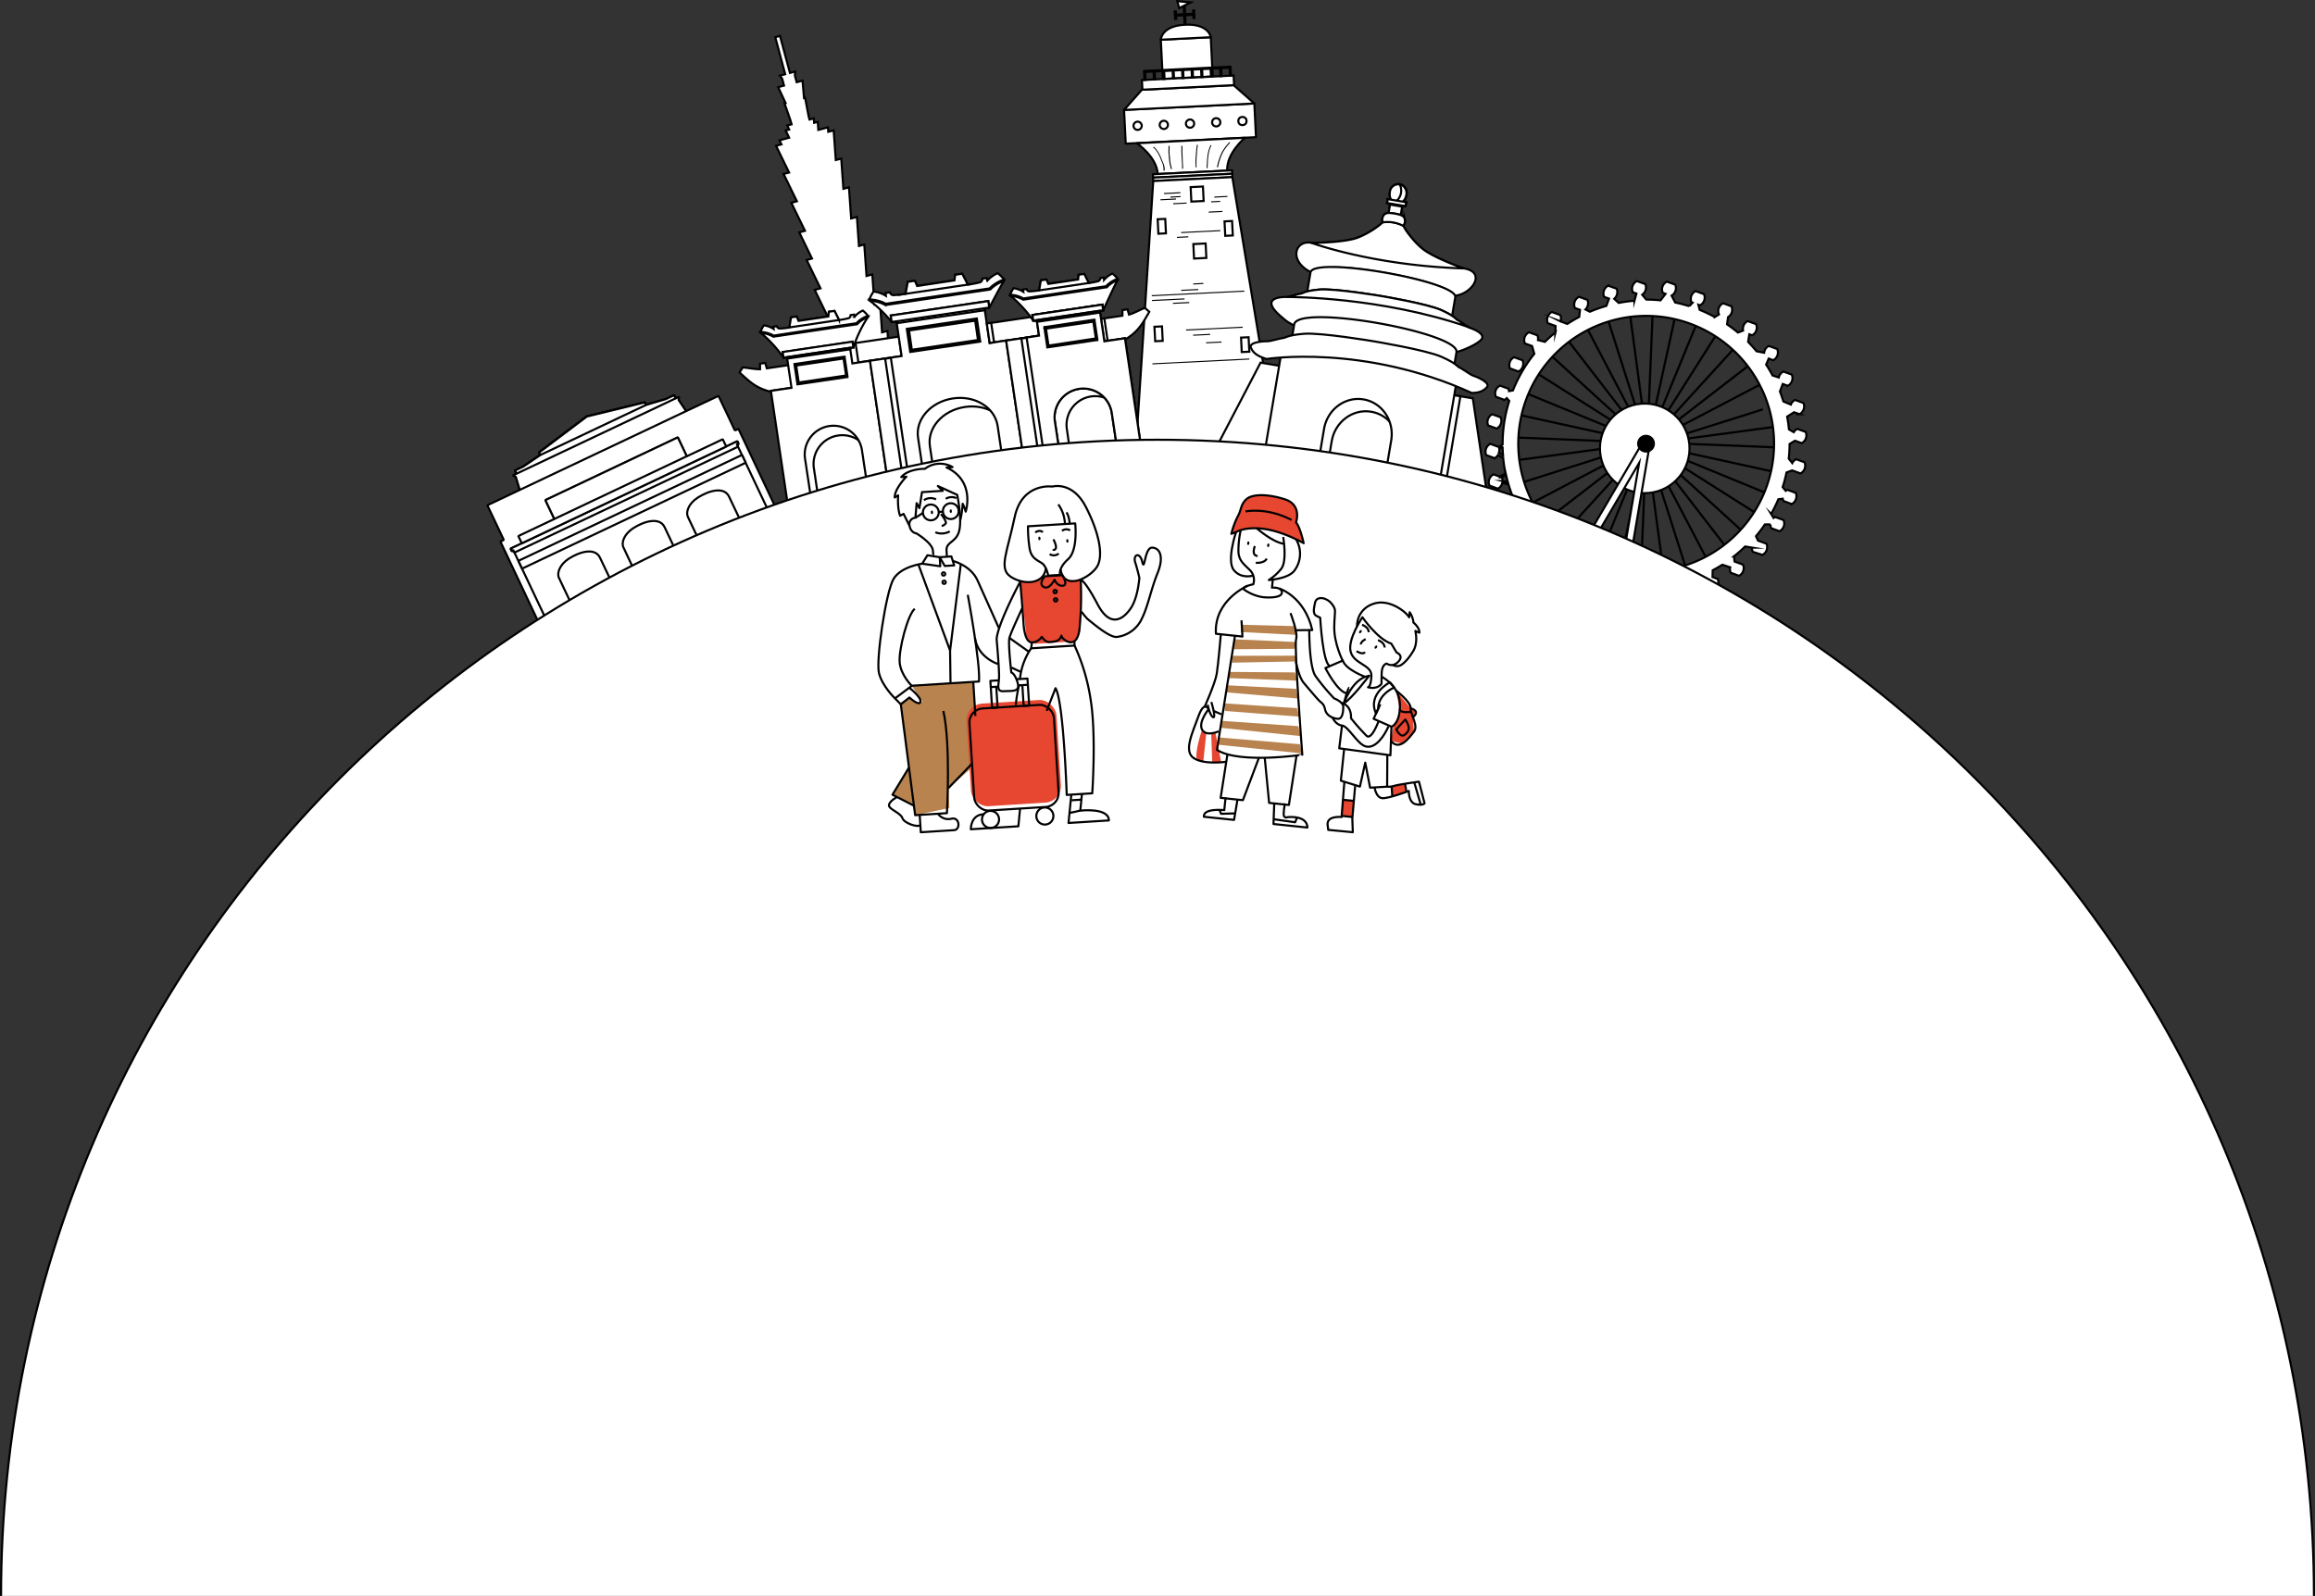 <svg xmlns="http://www.w3.org/2000/svg" viewBox="0 0 827.5 570.6"><rect x="0" y="0" width="827.5" height="570.6" fill="#333333" stroke="none"/><title>svg10Earth</title><g id="圖層_2" data-name="圖層 2"><g id="圖層_1-2" data-name="圖層 1"><g id="svg10Earth"><g id="_群組_" data-name="&lt;群組&gt;"><g id="_群組_2" data-name="&lt;群組&gt;"><polygon points="588.79 158.68 557.84 192.63 557.27 192.1 588.22 158.15 588.79 158.68"/><rect x="581.3" y="141.31" width="45.94" height="0.78" transform="translate(92.46 492.81) rotate(-47.65)"/></g><g id="_群組_3" data-name="&lt;群組&gt;"><rect x="553.22" y="177.46" width="45.94" height="0.78" transform="translate(117.63 569.44) rotate(-57.65)"/><rect x="578.13" y="138.86" width="45.94" height="0.78" transform="translate(161.81 572.53) rotate(-57.65)"/></g><g id="_群組_4" data-name="&lt;群組&gt;"><rect x="556.76" y="179.33" width="45.94" height="0.78" transform="translate(193.04 647.54) rotate(-67.65)"/><polygon points="606.66 116.28 589.19 158.77 588.47 158.47 605.94 115.99 606.66 116.28"/></g><g id="_群組_5" data-name="&lt;群組&gt;"><rect x="560.57" y="180.55" width="45.94" height="0.78" transform="translate(281.95 712.27) rotate(-77.65)"/><polygon points="599.05 113.8 589.22 158.67 588.46 158.5 598.28 113.63 599.05 113.8"/></g><g id="_群組_6" data-name="&lt;群組&gt;"><polygon points="588.84 158.56 586.96 204.46 586.18 204.42 588.06 158.53 588.84 158.56"/><rect x="566.81" y="135.22" width="45.94" height="0.78" transform="translate(430.09 719.33) rotate(-87.65)"/></g><g id="_群組_7" data-name="&lt;群組&gt;"><rect x="591.12" y="158.37" width="0.78" height="45.94" transform="translate(-18.87 80.32) rotate(-7.65)"/><polygon points="583.11 112.94 589.23 158.47 588.45 158.57 582.34 113.04 583.11 112.94"/></g><g id="_群組_8" data-name="&lt;群組&gt;"><rect x="595.04" y="157.52" width="0.78" height="45.94" transform="translate(-26.7 188.99) rotate(-17.65)"/><polygon points="575.28 114.59 589.2 158.37 588.46 158.6 574.53 114.83 575.28 114.59"/></g><g id="_群組_9" data-name="&lt;群組&gt;"><polygon points="588.82 158.46 610.14 199.15 609.45 199.51 588.13 158.82 588.82 158.46"/><polygon points="567.85 117.58 589.16 158.28 588.47 158.64 567.16 117.94 567.85 117.58"/></g><g id="_群組_10" data-name="&lt;群組&gt;"><polygon points="588.8 158.43 616.86 194.8 616.25 195.28 588.18 158.91 588.8 158.43"/><polygon points="561.05 121.81 589.11 158.19 588.49 158.67 560.43 122.29 561.05 121.81"/></g><g id="_群組_11" data-name="&lt;群組&gt;"><rect x="605.1" y="151.2" width="0.78" height="45.94" transform="translate(68.89 504.33) rotate(-47.65)"/><rect x="571.41" y="119.96" width="0.78" height="45.94" transform="translate(80.94 469.19) rotate(-47.64)"/></g><g id="_群組_12" data-name="&lt;群組&gt;"><polygon points="588.75 158.38 627.56 182.96 627.14 183.62 588.34 159.04 588.75 158.38"/><rect x="568.96" y="123.12" width="0.78" height="45.94" transform="translate(141.26 548.89) rotate(-57.65)"/></g><g id="_群組_13" data-name="&lt;群組&gt;"><rect x="609.43" y="144.49" width="0.78" height="45.94" transform="translate(223.05 667.8) rotate(-67.65)"/><rect x="567.09" y="126.66" width="0.78" height="45.94" transform="translate(213.28 617.56) rotate(-67.65)"/></g><g id="_群組_14" data-name="&lt;群組&gt;"><rect x="610.65" y="140.68" width="0.78" height="45.94" transform="translate(320.46 725.54) rotate(-77.65)"/><rect x="565.86" y="130.47" width="0.78" height="45.94" transform="translate(295.22 673.76) rotate(-77.65)"/></g><g id="_群組_15" data-name="&lt;群組&gt;"><rect x="611.2" y="136.72" width="0.78" height="45.94" transform="matrix(0.04, -1, 1, 0.04, 426.94, 764.21)"/><rect x="565.32" y="134.44" width="0.78" height="45.94" transform="translate(385.22 716.18) rotate(-87.65)"/></g><g id="_群組_16" data-name="&lt;群組&gt;"><polygon points="588.62 158.36 634.15 152.24 634.26 153.01 588.73 159.13 588.62 158.36"/><rect x="542.89" y="161.02" width="45.94" height="0.78" transform="translate(-16.44 76.72) rotate(-7.65)"/></g><g id="_群組_17" data-name="&lt;群組&gt;"><rect x="587.63" y="151.38" width="45.94" height="0.78" transform="matrix(0.95, -0.3, 0.3, 0.95, -17.28, 192.25)"/><polygon points="544.69 171.92 588.47 157.99 588.71 158.73 544.93 172.66 544.69 171.92"/></g><g id="_群組_18" data-name="&lt;群組&gt;"><rect x="586.12" y="147.67" width="45.94" height="0.78" transform="translate(0.84 299.52) rotate(-27.65)"/><rect x="545.24" y="168.64" width="45.94" height="0.78" transform="translate(-13.55 283) rotate(-27.65)"/></g><g id="_群組_19" data-name="&lt;群組&gt;"><polygon points="588.53 158.39 624.9 130.33 625.38 130.95 589 159.01 588.53 158.39"/><rect x="547.37" y="172.03" width="45.94" height="0.78" transform="translate(13.43 384.26) rotate(-37.65)"/></g></g><circle cx="587.92" cy="160.28" r="16.01" transform="translate(-11.7 51.67) rotate(-4.98)" fill="#fff" stroke="#000" stroke-miterlimit="10" stroke-width="0.75"/><g id="_群組_20" data-name="&lt;群組&gt;"><path d="M556,118.86q-2,1.58-3.75,3.37l-2.5-.63a2.94,2.94,0,0,0-.21-1.71l-3-1.09a3.12,3.12,0,0,0-1.46,4l2.57.93.79,2.78a51.14,51.14,0,0,0-7.64,13.09l-1.39.24a2.75,2.75,0,0,0-.24-.88l-3-1.09a3.12,3.12,0,0,0-1.46,4l3.05,1.11a2.89,2.89,0,0,0,.84-.63l.89,1a51.1,51.1,0,0,0-2.37,15.57l-1.36,1-.05-.12-3-1.09a3.12,3.12,0,0,0-1.46,4l3,1.11a2.94,2.94,0,0,0,1.19-1.11l1.87,1a51.53,51.53,0,0,0,.85,5.56L536,170.38l-2.13-.77a3.12,3.12,0,0,0-1.46,4l3,1.11A3,3,0,0,0,536.9,173a3.37,3.37,0,0,0,.1-.33l2.22.54q.62,2.08,1.41,4.11l-1.37,2.61-1-.36a3.12,3.12,0,0,0-1.46,4l3,1.11a3,3,0,0,0,1.47-1.69,3.13,3.13,0,0,0,.17-1.47l1.05.16a50.94,50.94,0,0,0,3.38,5.79l-1.26,3.1-1.56-.57a3.12,3.12,0,0,0-1.46,4l3,1.11a3,3,0,0,0,1.47-1.69,3.2,3.2,0,0,0,.19-1l3.6.43,1.12,1.16.72.75-1.33,2.66h0a3.12,3.12,0,0,0-1.46,4l3,1.11a3.12,3.12,0,0,0,1.42-4l-.94-.34,2.75-.19a51.51,51.51,0,0,0,34.21,12.13l1.4,1.35a3.12,3.12,0,0,0-.88,1.3,3,3,0,0,0,0,2.24l3,1.11a3.12,3.12,0,0,0,1.42-4l-1-.37.46-2q1.38-.15,2.75-.38l2.53,1.66-.09.22a3,3,0,0,0,0,2.25l3,1.11a3.12,3.12,0,0,0,1.41-4l-1.26-.46.74-2.29q2.21-.66,4.35-1.52l2.39,1.3,0,0a3,3,0,0,0,0,2.24l3,1.11a3.12,3.12,0,0,0,1.42-4l-1.84-.67.06-2.42q1.77-.94,3.46-2l2.82.93a3,3,0,0,0,.14,1.93l3,1.11a3.12,3.12,0,0,0,1.42-4l-3-1.09,0,0-.25-1.86a51.28,51.28,0,0,0,4-3.54l2.5.41a2.89,2.89,0,0,0,.22,1.49L630,198.4a3.12,3.12,0,0,0,1.42-4l-3-1.09,0,0-.75-1.6a51.18,51.18,0,0,0,3.2-4.21l2,0a2.87,2.87,0,0,0,.23,1.33l3,1.11a3.12,3.12,0,0,0,1.42-4l-3-1.09a2.81,2.81,0,0,0-.55.35l-.88-1.44a52,52,0,0,0,2.58-5.26l1.58-.19a2.7,2.7,0,0,0,.22.8l3,1.11a3.12,3.12,0,0,0,1.41-4l-3-1.09a2.7,2.7,0,0,0-.57.37l-1.1-1.33a51.13,51.13,0,0,0,1.39-5.25l2-.74,3,1.1a3.12,3.12,0,0,0,1.42-4l-3-1.09a3,3,0,0,0-1.37,1.38l-1.26-1.58a51.65,51.65,0,0,0,.3-5.25l1.92-1.17,2.41.87a3.12,3.12,0,0,0,1.42-4l-3-1.09a2.93,2.93,0,0,0-1.26,1.18l-1.72-1q-.22-2.31-.65-4.57l2.49-1.57,1.93.7a3.12,3.12,0,0,0,1.41-4l-3-1.09a3,3,0,0,0-1.49,1.67l-2.68-1.13q-.55-1.81-1.23-3.58l1-2.68,1.81.66a3.12,3.12,0,0,0,1.42-4l-3-1.09a3,3,0,0,0-1.51,1.71,3.25,3.25,0,0,0-.12.41l-2.23-.72q-1.06-2-2.3-3.88l.92-2.17,1.62.59a3.12,3.12,0,0,0,1.42-4l-3-1.09a3,3,0,0,0-1.51,1.71,3.23,3.23,0,0,0-.17.72l-2.72-.54,0,0q-1.44-1.73-3-3.35l.42-2.73,1,.38a3.12,3.12,0,0,0,1.42-4l-3-1.09a3,3,0,0,0-1.51,1.71,3.11,3.11,0,0,0-.13,1.7l-1.84.7q-1.86-1.55-3.88-2.93l.34-2.59a3.07,3.07,0,0,0,1.28-1.59,3,3,0,0,0-.06-2.28l-3-1.09a3.12,3.12,0,0,0-1.46,4h0l-1.49.92a52.23,52.23,0,0,0-5.4-2.55l-.48-1.85.6.22a3.12,3.12,0,0,0,1.41-4l-3-1.09a3.12,3.12,0,0,0-1.46,4l.4.15-1.22,1.25a51.45,51.45,0,0,0-5-1.31l-1.3-2.47a3,3,0,0,0,1.36-1.64,3,3,0,0,0-.06-2.28l-3-1.09a3.12,3.12,0,0,0-1.46,4l1,.37-1.77,2.33a50.8,50.8,0,0,0-5.11-.27L587,105.38a3.08,3.08,0,0,0,1.17-1.52,3,3,0,0,0-.06-2.28l-3-1.09a3.12,3.12,0,0,0-1.46,4l1.3.47-.71,2.57a51.25,51.25,0,0,0-5.64.78L577,106.84a3.13,3.13,0,0,0,.92-1.33,3,3,0,0,0-.06-2.28l-3-1.09a3.13,3.13,0,0,0-1.46,4l1.75.63-.95,2.6a51.39,51.39,0,0,0-5.89,2.09l-1.59-.8a3.14,3.14,0,0,0,.75-1.17,3,3,0,0,0-.06-2.28l-3-1.09a3.12,3.12,0,0,0-1.46,4l1.83.66-.28,2.54q-2.18,1.15-4.26,2.5l-2.45-.92a3,3,0,0,0-.07-2.25l-3-1.09a3.13,3.13,0,0,0-1.46,4l2.79,1-.08,2.42Zm-18.89,40.77c0,1.05.07,2.1.16,3.15l-1.52-.83a3.13,3.13,0,0,0,.17-1.46l1.19-.85Zm1.23,10.17q.3,1.34.67,2.65l-1.92-.47a2.89,2.89,0,0,0-.25-1.29l-.06,0,1.56-.87Zm2.61,8.3c.31.76.64,1.51,1,2.25l.25.53-.88-.13,0-.12-1.38-.5,1.07-2Zm49.46,31.82c1,0,1.91-.1,2.86-.19l-.39,1.65-1.36-.5-.06,0-1-1Zm7.25-.8q2.38-.44,4.7-1.1l-.59,1.84-1.12-.41a2.86,2.86,0,0,0-1.08.91l-1.91-1.25Zm-53.44-80.29a3.12,3.12,0,0,1-1.42,4l-3.05-1.11a3.13,3.13,0,0,1,1.46-4l3,1.09Zm-7.81,20.4a3.13,3.13,0,0,1-1.42,4l-3.05-1.11a3.13,3.13,0,0,1,1.46-4l3,1.09Zm93.42-9.93a45.71,45.71,0,1,0,1.55,34.95A45.55,45.55,0,0,0,629.84,139.29Z" fill="#fff" stroke="#000" stroke-miterlimit="22.93" stroke-width="0.75" fill-rule="evenodd"/><polygon points="558.01 207.81 587.29 157.97 589.72 158.86 580.01 216.01 577.5 215.1 585.92 165.49 560.43 208.9 558.95 208.36 558.01 207.81" fill="#fff" stroke="#000" stroke-miterlimit="22.93" stroke-width="0.75"/></g><circle cx="588.42" cy="158.66" r="3.19" transform="translate(238.38 657.55) rotate(-70.04)"/><polygon points="307.3 172.58 332.35 165.87 319.69 128.88 318 129.34 317.22 118.31 315.29 118.82 314.55 108.34 312.57 108.87 311.81 98.12 309.74 98.68 308.94 87.43 307.03 87.94 306.3 77.56 304.25 78.11 303.46 66.97 301.47 67.51 300.7 56.69 298.75 57.21 298 46.61 296.07 47.13 295.95 45.53 292.51 46.45 292.31 43.58 291.02 43.92 290.91 42.32 289.36 42.74 289.01 41.42 287.79 34.96 287.4 35.07 286.86 28.83 284.77 29.39 284.12 26.96 284.27 25.57 282.37 26.08 278.82 12.84 277.12 13.29 280.67 26.54 278.77 27.05 279.6 28.17 280.25 30.6 278.16 31.16 280.81 36.84 280.42 36.94 282.59 43.14 282.95 44.46 281.4 44.87 282.1 46.31 280.82 46.66 282.08 49.24 278.63 50.17 279.34 51.61 277.4 52.13 282.06 61.69 280.1 62.21 284.85 71.96 282.86 72.5 287.75 82.53 285.7 83.08 290.25 92.44 288.34 92.95 293.28 103.09 291.21 103.64 295.93 113.33 293.95 113.86 298.55 123.31 296.62 123.83 301.46 133.77 299.77 134.22 307.3 172.58" fill="#fff" stroke="#000" stroke-miterlimit="10" stroke-width="0.75" fill-rule="evenodd"/><rect x="415.28" y="13.74" width="17.87" height="14.07" transform="translate(-0.51 21.11) rotate(-2.85)" fill="#fff" stroke="#000" stroke-miterlimit="10" stroke-width="0.75"/><rect x="402.07" y="38.15" width="46.62" height="12.09" transform="translate(-1.67 21.1) rotate(-2.84)" fill="#fff" stroke="#000" stroke-linejoin="round" stroke-width="0.75"/><path d="M425.68,50.23l-19.31,1s7.15,4.83,7.46,11l12.41-.62L438.66,61c-.31-6.21,6.33-11.73,6.33-11.73Z" fill="#fff" stroke="#000" stroke-linejoin="round" stroke-width="0.75"/><polygon points="440.45 62.12 412.17 63.52 412.11 62.31 440.39 60.91 440.45 62.12" fill="#fff" stroke="#000" stroke-miterlimit="10" stroke-width="0.75"/><polygon points="440.5 63.33 412.23 64.73 412.17 63.52 440.45 62.12 440.5 63.33" fill="#fff" stroke="#000" stroke-miterlimit="10" stroke-width="0.75"/><polygon points="448.36 37 440.95 30.45 408.18 32.08 401.8 39.31 448.36 37" fill="#fff" stroke="#000" stroke-linejoin="round" stroke-width="0.75"/><rect x="408.25" y="27.81" width="32.81" height="3.45" transform="translate(-0.94 21.15) rotate(-2.85)" fill="#fff" stroke="#000" stroke-miterlimit="10" stroke-width="0.75"/><polygon id="_路徑_" data-name="&lt;路徑&gt;" points="409.14 25.73 409.13 25.36 439.68 23.84 439.7 24.22 409.14 25.73 409.14 25.73" fill="#fff" stroke="#000" stroke-miterlimit="10" stroke-width="0.75"/><polygon id="_路徑_2" data-name="&lt;路徑&gt;" points="409.1 28.57 408.94 25.55 409.33 25.54 409.48 28.56 409.1 28.57 409.1 28.57" fill="#fff" stroke="#000" stroke-miterlimit="10" stroke-width="0.75"/><polygon id="_路徑_3" data-name="&lt;路徑&gt;" points="412.49 28.4 412.34 25.39 412.72 25.37 412.87 28.39 412.49 28.4 412.49 28.4" fill="#fff" stroke="#000" stroke-miterlimit="10" stroke-width="0.75"/><polygon id="_路徑_4" data-name="&lt;路徑&gt;" points="415.89 28.24 415.74 25.21 416.12 25.2 416.27 28.22 415.89 28.24 415.89 28.24" fill="#fff" stroke="#000" stroke-miterlimit="10" stroke-width="0.75"/><polygon id="_路徑_5" data-name="&lt;路徑&gt;" points="419.28 28.06 419.13 25.05 419.51 25.04 419.66 28.05 419.28 28.06 419.28 28.06" fill="#fff" stroke="#000" stroke-miterlimit="10" stroke-width="0.75"/><polygon id="_路徑_6" data-name="&lt;路徑&gt;" points="422.68 27.9 422.53 24.88 422.9 24.86 423.06 27.88 422.68 27.9 422.68 27.9" fill="#fff" stroke="#000" stroke-miterlimit="10" stroke-width="0.75"/><polygon id="_路徑_7" data-name="&lt;路徑&gt;" points="426.07 27.73 425.93 24.71 426.31 24.7 426.45 27.71 426.07 27.73 426.07 27.73" fill="#fff" stroke="#000" stroke-miterlimit="10" stroke-width="0.75"/><polygon id="_路徑_8" data-name="&lt;路徑&gt;" points="429.46 27.56 429.32 24.55 429.69 24.53 429.84 27.55 429.46 27.56 429.46 27.56" fill="#fff" stroke="#000" stroke-miterlimit="10" stroke-width="0.75"/><polygon id="_路徑_9" data-name="&lt;路徑&gt;" points="432.87 27.39 432.71 24.37 433.09 24.36 433.24 27.38 432.87 27.39 432.87 27.39" fill="#fff" stroke="#000" stroke-miterlimit="10" stroke-width="0.75"/><polygon id="_路徑_10" data-name="&lt;路徑&gt;" points="436.26 27.22 436.1 24.21 436.49 24.19 436.64 27.21 436.26 27.22 436.26 27.22" fill="#fff" stroke="#000" stroke-miterlimit="10" stroke-width="0.75"/><polygon id="_路徑_11" data-name="&lt;路徑&gt;" points="439.65 27.06 439.5 24.03 439.88 24.01 440.03 27.04 439.65 27.06 439.65 27.06" fill="#fff" stroke="#000" stroke-miterlimit="10" stroke-width="0.75"/><polygon id="_路徑_12" data-name="&lt;路徑&gt;" points="426.59 6.44 426.47 3.76 426.85 3.74 426.98 6.42 426.59 6.44 426.59 6.44" fill="#fff" stroke="#000" stroke-miterlimit="10" stroke-width="0.75"/><polygon id="_路徑_13" data-name="&lt;路徑&gt;" points="420.04 6.76 419.92 4.09 420.29 4.08 420.42 6.75 420.04 6.76 420.04 6.76" fill="#fff" stroke="#000" stroke-miterlimit="10" stroke-width="0.75"/><polygon id="_路徑_14" data-name="&lt;路徑&gt;" points="420.18 5.6 420.16 5.23 426.71 4.9 426.73 5.28 420.18 5.6 420.18 5.6" fill="#fff" stroke="#000" stroke-miterlimit="10" stroke-width="0.75"/><polygon id="_路徑_15" data-name="&lt;路徑&gt;" points="423.43 8.84 423.08 1.69 423.46 1.67 423.81 8.83 423.43 8.84 423.43 8.84" fill="#fff" stroke="#000" stroke-miterlimit="10" stroke-width="0.75"/><polygon points="425.6 0.87 420.83 0.42 421.5 2.89 425.6 0.87" fill="#fff" stroke="#000" stroke-miterlimit="10" stroke-width="0.75"/><path id="_路徑_16" data-name="&lt;路徑&gt;" d="M435,59.76a20.59,20.59,0,0,1,1.92-5.65h0a18.49,18.49,0,0,1,1.95-2.65h0a3.2,3.2,0,0,0,.48-.61h0l.36.08a2.94,2.94,0,0,1-.53.71h0a18,18,0,0,0-1.92,2.6h0a20.36,20.36,0,0,0-1.89,5.58h0l-.38-.05Z"/><path id="_路徑_17" data-name="&lt;路徑&gt;" d="M431.3,60.06c0-.62.1-1.22.11-1.82h0a23.93,23.93,0,0,1,.27-3h0a12.83,12.83,0,0,1,.69-2.58h0a3.1,3.1,0,0,0,.29-.75H433a2.77,2.77,0,0,1-.32.83h0a13.13,13.13,0,0,0-.67,2.53h0a23.54,23.54,0,0,0-.27,3h0c0,.62-.09,1.21-.1,1.82h-.38Z"/><path id="_路徑_18" data-name="&lt;路徑&gt;" d="M427.4,59.82v0h0c0-.66-.08-1.31-.07-2h0c0-1.06.11-2.12.19-3.18h0a17.55,17.55,0,0,1,.25-2.28h0a2.12,2.12,0,0,0,0-.57h0l.38,0a2.45,2.45,0,0,1-.05.63h0a18.17,18.17,0,0,0-.24,2.25h0c-.07,1.06-.18,2.12-.19,3.16h0c0,.65,0,1.3.07,2h0v0Z"/><path id="_複合路徑_" data-name="&lt;複合路徑&gt;" d="M422.54,60a4.09,4.09,0,0,1,0-.49h0c0-.94-.09-1.87-.13-2.8h0l-.06-.85h0c0-.14,0-.28,0-.42h0a18.83,18.83,0,0,1-.06-2h0c0-.27.05-.53,0-.77h0c0-.06,0-.12,0-.16h0a1.37,1.37,0,0,1-.09-.33h0l.37-.05a1.64,1.64,0,0,0,.09.3h0c0,.07,0,.14,0,.22h0c0,.28,0,.54,0,.79h0a17.88,17.88,0,0,0,.05,2h0l0,.42h0c0,.29,0,.57.05.85h0c0,.93.08,1.86.13,2.8h0c0,.08,0,.3,0,.49h0a.47.47,0,0,0,0,.16h-.07l0,.28c-.32-.08-.27-.29-.3-.43Zm-.33-7.86h0Z"/><path id="_路徑_19" data-name="&lt;路徑&gt;" d="M418.1,58.63a28.77,28.77,0,0,1-.33-2.93h0c0-.32-.06-.62-.08-.93h0a13.17,13.17,0,0,1,0-1.54h0c0-.34,0-.7,0-1.06h0l.38,0c0,.35,0,.71,0,1.08h0a12.68,12.68,0,0,0,0,1.51h0c0,.3,0,.6.09.92h0c.1,1,.13,2,.32,2.91h0c.11.61.33,1.2.43,1.85h0l-.38,0c-.09-.61-.32-1.2-.43-1.83Z"/><path id="_路徑_20" data-name="&lt;路徑&gt;" d="M415.88,61a4.74,4.74,0,0,0,0-1h0a5.33,5.33,0,0,0-.33-1.5h0c-.19-.46-.38-.92-.58-1.38h0c-.18-.5-.38-1-.6-1.47h0a12.91,12.91,0,0,0-1.08-1.77h0a4.91,4.91,0,0,0-.54-.68h0a1.77,1.77,0,0,0-.42-.34h0l0-.09-.19,0,0-.23.19,0a1.37,1.37,0,0,1,.65.45h0a4.63,4.63,0,0,1,.57.72h0a13.1,13.1,0,0,1,1.11,1.81h0c.23.48.42,1,.6,1.48h0l.58,1.38h0A5.88,5.88,0,0,1,416.3,60h0a4.92,4.92,0,0,1,0,1h0l-.38,0Z"/><path d="M408.12,45a1.47,1.47,0,0,1-2.93.14,1.47,1.47,0,1,1,2.93-.14Z" fill="#fff" stroke="#000" stroke-linejoin="round" stroke-width="0.75"/><path d="M417.48,44.58a1.47,1.47,0,1,1-1.55-1.4A1.47,1.47,0,0,1,417.48,44.58Z" fill="#fff" stroke="#000" stroke-linejoin="round" stroke-width="0.75"/><path d="M426.85,44.12a1.47,1.47,0,1,1-1.54-1.39A1.47,1.47,0,0,1,426.85,44.12Z" fill="#fff" stroke="#000" stroke-linejoin="round" stroke-width="0.75"/><path d="M436.21,43.65a1.47,1.47,0,1,1-1.54-1.39A1.46,1.46,0,0,1,436.21,43.65Z" fill="#fff" stroke="#000" stroke-linejoin="round" stroke-width="0.75"/><circle cx="444.11" cy="43.26" r="1.47" transform="translate(-1.61 22.38) rotate(-2.88)" fill="#fff" stroke="#000" stroke-linejoin="round" stroke-width="0.75"/><polygon points="440.5 63.33 426.36 64.03 412.23 64.73 405.76 164.46 431.29 163.19 456.81 161.92 440.5 63.33" fill="#fff" stroke="#000" stroke-miterlimit="10" stroke-width="0.75"/><rect x="426.69" y="87.15" width="4.4" height="5.18" transform="translate(-3.95 21.52) rotate(-2.86)" fill="#fff" stroke="#000" stroke-miterlimit="10" stroke-width="0.75"/><rect x="425.72" y="66.81" width="4.4" height="5.18" transform="translate(-2.86 20.82) rotate(-2.78)" fill="#fff" stroke="#000" stroke-miterlimit="10" stroke-width="0.75"/><polygon points="415.61 121.88 412.92 122 412.66 116.83 415.36 116.7 415.61 121.88" fill="#fff" stroke="#000" stroke-miterlimit="10" stroke-width="0.75"/><polygon points="446.57 125.75 443.86 125.88 443.62 120.71 446.31 120.58 446.57 125.75" fill="#fff" stroke="#000" stroke-miterlimit="10" stroke-width="0.75"/><polygon points="440.67 84.19 437.97 84.32 437.71 79.15 440.41 79.02 440.67 84.19" fill="#fff" stroke="#000" stroke-miterlimit="10" stroke-width="0.75"/><polygon points="416.77 83.43 414.07 83.57 413.81 78.39 416.52 78.26 416.77 83.43" fill="#fff" stroke="#000" stroke-miterlimit="10" stroke-width="0.75"/><polygon id="_路徑_21" data-name="&lt;路徑&gt;" points="411.72 105.92 411.7 105.54 444.77 103.89 444.78 104.27 411.72 105.92 411.72 105.92"/><polygon id="_路徑_22" data-name="&lt;路徑&gt;" points="411.94 130.28 411.92 129.91 446.57 128.18 446.59 128.56 411.94 130.28 411.94 130.28"/><polygon id="_路徑_23" data-name="&lt;路徑&gt;" points="411.8 107.63 411.78 107.25 423.41 106.69 423.43 107.06 411.8 107.63 411.8 107.63"/><polygon id="_路徑_24" data-name="&lt;路徑&gt;" points="419.29 108.65 419.27 108.27 425.09 107.98 425.1 108.37 419.29 108.65 419.29 108.65"/><polygon id="_路徑_25" data-name="&lt;路徑&gt;" points="423.98 118.18 423.96 117.81 444.17 116.8 444.19 117.18 423.98 118.18 423.98 118.18"/><polygon id="_路徑_26" data-name="&lt;路徑&gt;" points="431.13 122.75 431.11 122.38 436.62 122.1 436.64 122.48 431.13 122.75 431.13 122.75"/><polygon id="_路徑_27" data-name="&lt;路徑&gt;" points="426.51 120.04 426.49 119.67 432.57 119.37 432.58 119.75 426.51 120.04 426.51 120.04"/><polygon id="_路徑_28" data-name="&lt;路徑&gt;" points="422.21 83.34 422.2 82.97 436.21 82.28 436.23 82.65 422.21 83.34 422.21 83.34"/><polygon id="_路徑_29" data-name="&lt;路徑&gt;" points="420.72 85.06 420.7 84.69 424.74 84.49 424.76 84.87 420.72 85.06 420.72 85.06"/><polygon id="_路徑_30" data-name="&lt;路徑&gt;" points="432.07 76.03 432.05 75.65 436.95 75.41 436.97 75.79 432.07 76.03 432.07 76.03"/><polygon id="_路徑_31" data-name="&lt;路徑&gt;" points="434.07 70.66 434.05 70.28 438.73 70.05 438.75 70.42 434.07 70.66 434.07 70.66"/><polygon id="_路徑_32" data-name="&lt;路徑&gt;" points="432.94 72.36 432.92 71.98 436.13 71.82 436.16 72.19 432.94 72.36 432.94 72.36"/><polygon id="_路徑_33" data-name="&lt;路徑&gt;" points="416.08 69.39 416.05 69.01 421.93 68.71 421.95 69.1 416.08 69.39 416.08 69.39"/><polygon id="_路徑_34" data-name="&lt;路徑&gt;" points="414.83 71.62 414.81 71.24 420.35 70.96 420.36 71.34 414.83 71.62 414.83 71.62"/><polygon id="_路徑_35" data-name="&lt;路徑&gt;" points="419.37 73.03 419.36 72.65 424.14 72.42 424.16 72.79 419.37 73.03 419.37 73.03"/><polygon id="_路徑_36" data-name="&lt;路徑&gt;" points="418.39 70.66 418.37 70.28 422 70.1 422.02 70.48 418.39 70.66 418.39 70.66"/><path d="M432.8,13.31s-.63-4.89-9.18-4.47-8.68,5.36-8.68,5.36Z" fill="#fff" stroke="#000" stroke-miterlimit="10" stroke-width="0.75"/><polygon id="_路徑_37" data-name="&lt;路徑&gt;" points="422.23 104 422.22 103.63 428.32 103.33 428.33 103.71 422.23 104 422.23 104"/><polygon id="_路徑_38" data-name="&lt;路徑&gt;" points="426.54 101.72 426.52 101.34 430.13 101.16 430.15 101.54 426.54 101.72 426.54 101.72"/><g id="_群組_21" data-name="&lt;群組&gt;"><polygon points="503.89 169.89 531.23 174.48 526.46 142.43 508.97 139.5 503.89 169.89" fill="#fff" stroke="#000" stroke-miterlimit="10" stroke-width="0.75" fill-rule="evenodd"/><polygon points="503.89 169.89 516.92 172.08 522.02 141.69 508.97 139.5 503.89 169.89" fill="#fff" stroke="#000" stroke-miterlimit="10" stroke-width="0.75" fill-rule="evenodd"/><polygon points="457.25 130.77 457.25 130.78 450.59 129.66 435.59 158.41 443.82 159.79 463.11 163.03 468.25 132.62 457.25 130.77" fill="#fff" stroke="#000" stroke-miterlimit="10" stroke-width="0.75" fill-rule="evenodd"/><rect x="470.11" y="125.68" width="26.58" height="54.57" transform="translate(252.45 604.34) rotate(-80.46)" fill="#fff" stroke="#000" stroke-miterlimit="10" stroke-width="0.75"/><path d="M508.11,170.6,498.83,169l1.2-7.14c1.17-7-3.26-13.53-9.89-14.65s-13,3.64-14.13,10.61l-1.2,7.14-19.29-3.24,4.41-26.21,52.59,8.84Z" fill="#fff" stroke="#000" stroke-miterlimit="10" stroke-width="0.75" fill-rule="evenodd"/><path d="M489.68,127.36s-19-3.18-25.12-2.83a23.48,23.48,0,0,0-6.43,1l-.39,2.29-.33,1.94-5.28,31.44,12,2,2.8.47,4.49.75,1.85-11c1.17-7,7.5-11.72,14.13-10.61s11.06,7.67,9.89,14.65l-1.85,11,3.24.54,4.18.7,11.82,2L520,140.29l.33-2,.33-2c-.65-.49-1.63-1.53-6.28-3.45C508.64,130.55,489.68,127.36,489.68,127.36Z" fill="#fff" stroke="#000" stroke-miterlimit="10" stroke-width="0.75" fill-rule="evenodd"/></g><path d="M494.63,76.9c-1,1.6-.25,2.12-.5,2.63s-4.6,3.93-9.14,5.55-15.57,1.85-16.3,1.72c-5.89-1-8.18,6.6.08,10.62,1.78-1.57,7.32-2.22,14.81-1.45,3.33.35,7,.85,10.61,1.47s7.28,1.34,10.62,2.13c7.78,1.82,13.77,4.11,15.26,6.17,6.1-.64,11.37-8.4,3.28-9.76-.74-.12-11.08-3.94-14.84-7s-6.76-7.66-6.82-8.23.83-.8.39-2.65a2.29,2.29,0,0,0-1.39-1.28l.57-3.38,1.12.19.23-1.38-1.2-.2a3.85,3.85,0,0,0,1.24-2.28,3,3,0,1,0-5.85-1,3.83,3.83,0,0,0,.43,2.56l-1.2-.2-.23,1.38,1.12.19-.57,3.38A2.3,2.3,0,0,0,494.63,76.9Z" fill="#fff" stroke="#000" stroke-miterlimit="10" stroke-width="0.75" fill-rule="evenodd"/><path d="M494.13,79.53c-.25.51-4.6,3.93-9.14,5.55s-15.57,1.85-16.3,1.72c0,0,22.07,8.17,54.66,9.18-.74-.12-11.08-3.94-14.84-7s-6.76-7.66-6.82-8.23a12,12,0,0,0-7.56-1.27Zm7-2.44a4,4,0,0,0-.41-.21,16.13,16.13,0,0,0-4.33-.73l.57-3.38-1.12-.19.23-1.38,1.2.2a3.83,3.83,0,0,1-.43-2.56,3,3,0,1,1,5.85,1,3.85,3.85,0,0,1-1.24,2.28l1.2.2-.23,1.38-1.12-.19-.57,3.38Z" fill="#fff" stroke="#000" stroke-miterlimit="10" stroke-width="0.75" fill-rule="evenodd"/><path d="M502.5,72.95l-6.57-1.1.11-.65,1.2.2a3.83,3.83,0,0,1-.43-2.56,3,3,0,1,1,5.85,1,3.85,3.85,0,0,1-1.24,2.28l1.2.2Z" fill="#fff" stroke="#000" stroke-miterlimit="10" stroke-width="0.75" fill-rule="evenodd"/><path d="M502.5,72.95l-3.57-.6a1.84,1.84,0,0,1,.39-.6,5,5,0,0,0,1-5.88,3.27,3.27,0,0,1,2.34,3.95,3.85,3.85,0,0,1-1.24,2.28l1.2.2Z" fill="#fff" stroke="#000" stroke-miterlimit="10" stroke-width="0.75" fill-rule="evenodd"/><path d="M496.93,72.77l4.33.73-.57,3.38.41.21a4,4,0,0,0-.41-.21,16.13,16.13,0,0,0-4.33-.73Z" fill="#fff" stroke="#000" stroke-miterlimit="10" stroke-width="0.75" fill-rule="evenodd"/><rect x="498.86" y="71.13" width="0.4" height="4.39" transform="translate(344.05 553.33) rotate(-80.46)" fill="#fff" stroke="#000" stroke-miterlimit="10" stroke-width="0.75"/><path d="M494.63,76.9c-1,1.6-.25,2.12-.5,2.63a12,12,0,0,1,7.56,1.27c-.07-.56.83-.8.39-2.65a1.9,1.9,0,0,0-1-1.06l-.41-.21a16.13,16.13,0,0,0-4.33-.73A2.3,2.3,0,0,0,494.63,76.9Z" fill="#fff" stroke="#000" stroke-miterlimit="10" stroke-width="0.75" fill-rule="evenodd"/><path d="M519,113.28l1.18-7c1-5.67-50.73-14.89-51.75-8.85l-1.21,7.19a28.68,28.68,0,0,1,4.09-.69c5.53-.58,22.22,2.22,22.27,2.23s16.74,2.81,21.77,5.17A28.7,28.7,0,0,1,519,113.28Z" fill="#fff" stroke="#000" stroke-miterlimit="10" stroke-width="0.75" fill-rule="evenodd"/><path d="M493.6,105.83s-16.65-2.8-22.1-2.29-5.92,1.47-6.7,1.5-4.11,1.17-4.94,1.14-5.32,0-5.38,2.27c0,1.86,2.67,4.16,5.39,6.36a21.32,21.32,0,0,0,3.2,1.79l.06-.34c.45-2.69,6.77-2.61,16.44-1.63,3.74.38,8.08.72,12.16,1.41s7.6,1.45,11.34,2.33c10,2.36,17.21,4.95,17.13,7.57,3.08-.6,8.68-3.31,9.51-4.85,1.05-1.95-3.56-3.66-4.35-3.9s-3.57-2.41-4.29-2.69-.85-1.35-5.84-3.61S493.6,105.83,493.6,105.83Z" fill="#fff" stroke="#000" stroke-miterlimit="10" stroke-width="0.75" fill-rule="evenodd"/><path d="M493.6,105.83s-16.65-2.8-22.1-2.29-5.92,1.47-6.7,1.5-3.93,1.11-4.86,1.14c1.7,0,33.67,0,64.82,10.71h0c-1.13-.67-3.09-2.15-3.68-2.39s-.85-1.35-5.84-3.61S493.6,105.83,493.6,105.83Z" fill="#fff" stroke="#000" stroke-miterlimit="10" stroke-width="0.75" fill-rule="evenodd"/><path d="M519.69,131.46l.93-5.54c1.18-7-56.73-17.4-58-9.93l-.87,5.16a31.71,31.71,0,0,1,4-.76c6.22-.82,24.91,2.32,25,2.33s18.75,3.15,24.35,6A26.3,26.3,0,0,1,519.69,131.46Z" fill="#fff" stroke="#000" stroke-miterlimit="10" stroke-width="0.75" fill-rule="evenodd"/><path d="M490.88,122s-18.66-3.14-24.75-2.66-6.61,1.49-7.48,1.52-4.59,1.19-5.51,1.15-6.91.17-6,2.34,2.88,3.14,5.57,4c0,0,34.62-5.46,73.33,12.13,2.27,0,4.07-.46,5.42-2,1.57-1.76-4-3.91-4.9-4.18s-4-2.58-4.83-2.89-1-1.44-6.57-3.88S490.88,122,490.88,122Z" fill="#fff" stroke="#000" stroke-miterlimit="10" stroke-width="0.75" fill-rule="evenodd"/><rect x="498.51" y="69.11" width="1.4" height="6.67" transform="translate(345.05 552.74) rotate(-80.46)" fill="#fff" stroke="#000" stroke-miterlimit="10" stroke-width="0.75"/><rect x="284.01" y="149.08" width="29.18" height="27.07" transform="translate(-20.61 45.52) rotate(-8.43)" fill="#fff" stroke="#000" stroke-miterlimit="10" stroke-width="0.75"/><path d="M282.18,151.36,311,147.08l4,26.78-2.27.34-1.41-9.49a10.29,10.29,0,1,0-20.35,3l1.41,9.49-6.24.92Z" fill="#fff" stroke="#000" stroke-miterlimit="10" stroke-width="0.75" fill-rule="evenodd"/><rect x="283.24" y="127.75" width="20.82" height="10.1" transform="translate(-16.29 44.47) rotate(-8.43)" fill="#fff" stroke="#000" stroke-miterlimit="10" stroke-width="0.75"/><path d="M282.25,130.49l-8.14,1.21-.58-1.93-1.85.27,0,2c-1.73,0-4.38-.52-6.19-.68l-1.13,1.8.38.37c4.12,3.86,6.15,5.37,11,6.61v-.06l-.05-.36.36-.05,7.38-1.09Z" fill="#fff" stroke="#000" stroke-miterlimit="10" stroke-width="0.75" fill-rule="evenodd"/><polygon points="303.57 122.97 321.26 120.35 322.29 127.31 316.06 128.23 315.67 128.29 315.67 128.29 315.28 128.35 311.12 128.96 310.73 129.02 310.34 129.08 310.34 129.08 309.95 129.14 303.24 130.13 302.48 125.02 303.46 124.88 303.85 124.82 303.79 124.46 303.57 122.97" fill="#fff" stroke="#000" stroke-miterlimit="10" stroke-width="0.75" fill-rule="evenodd"/><polygon points="271.83 118.64 274.64 118.03 279.07 118.85 301.17 115.58 305.84 114.36 308.99 112.91 310.25 112.95 310.2 113.4 307.52 115.3 303.79 117.46 291.72 118.45 286.97 120.6 279.02 121.6 274.75 120.31 272.75 119.42 272.01 119.06 271.83 118.64" fill="#fff" stroke="#000" stroke-miterlimit="10" stroke-width="0.75" fill-rule="evenodd"/><rect x="303.68" y="122.83" width="2.7" height="7.54" transform="translate(-15.26 46.07) rotate(-8.43)" fill="#fff" stroke="#000" stroke-miterlimit="10" stroke-width="0.75"/><path d="M291.39,118.15l-14.85,2.22h-.06l-.06,0a9.7,9.7,0,0,0-4.4-1.29,43.79,43.79,0,0,1,8.07,8.84l2.42-.54,19.81-3.3,2.73.15a44,44,0,0,1,5.16-10.8,9.7,9.7,0,0,0-3.84,2.51l0,0h-.06Z" fill="#fff" stroke="#000" stroke-miterlimit="10" stroke-width="0.75" fill-rule="evenodd"/><rect x="373.41" y="132.52" width="27.52" height="30.48" transform="translate(-17.48 58.34) rotate(-8.43)" fill="#fff" stroke="#000" stroke-miterlimit="10" stroke-width="0.75"/><path d="M382.84,163.81l-7,1-4.47-30.15,27.23-4,2.68,18.09a10.27,10.27,0,0,0-19.89,4.92Z" fill="#fff" stroke="#000" stroke-miterlimit="10" stroke-width="0.75" fill-rule="evenodd"/><path d="M393.21,114.07l8-1.19v-2l1.83-.27.53,1.9c1.65-.46,4-1.77,5.65-2.44l1.59,1.4-.25.47c-2.78,4.9-4.27,6.94-8.47,9.53v-.06l-.05-.36-.36.05-7.29,1.08Z" fill="#fff" stroke="#000" stroke-miterlimit="10" stroke-width="0.75" fill-rule="evenodd"/><rect x="393.8" y="113.91" width="1.54" height="8.18" transform="translate(-13.03 59.1) rotate(-8.43)" fill="#fff" stroke="#000" stroke-miterlimit="10" stroke-width="0.75"/><path d="M399.48,100.17l0-.45-1.2.17-5.3,1.65-26.31,4.29-3-1.18-2.58.77.18.42,6.21,4L395.07,105A63.81,63.81,0,0,0,399.48,100.17Z" fill="#fff" stroke="#000" stroke-miterlimit="10" stroke-width="0.75" fill-rule="evenodd"/><polygon points="352.73 115.69 370.58 113.04 370.8 114.53 370.85 114.89 371.25 114.84 372.23 114.69 372.99 119.8 366.21 120.8 365.82 120.86 365.82 120.86 365.43 120.92 365.03 120.98 360.83 121.6 360.44 121.66 360.44 121.66 360.05 121.71 353.76 122.65 352.73 115.69" fill="#fff" stroke="#000" stroke-miterlimit="10" stroke-width="0.75" fill-rule="evenodd"/><rect x="322.96" y="136.79" width="38.24" height="32.88" transform="translate(-18.76 51.79) rotate(-8.43)" fill="#fff" stroke="#000" stroke-miterlimit="10" stroke-width="0.75"/><path d="M363.4,166.69l-.86.13-1.7-11.5c-1-6.57-8.13-11-16-9.8s-13.43,7.44-12.45,14l1.7,11.5-7.41,1.1-4.82-32.53,36.71-5.44Z" fill="#fff" stroke="#000" stroke-miterlimit="10" stroke-width="0.75" fill-rule="evenodd"/><rect x="323.79" y="114.66" width="26.96" height="10.8" transform="translate(-13.95 50.73) rotate(-8.43)" fill="#fff" stroke="#000" stroke-miterlimit="10" stroke-width="0.75"/><rect x="372.76" y="114.01" width="20.53" height="10.8" transform="translate(-13.37 57.43) rotate(-8.43)" fill="#fff" stroke="#000" stroke-miterlimit="10" stroke-width="0.75"/><path d="M358.84,100.43l.07-.54-6.13,1.37-20.24,3.09L310.76,107l.22.5,7.89,2.76,34.62-4.82S355.64,104.53,358.84,100.43Z" fill="#fff" stroke="#000" stroke-miterlimit="10" stroke-width="0.75" fill-rule="evenodd"/><path d="M334.51,101.25l6.68-1,.23-2,2.53-.37,2,3.88a31.61,31.61,0,0,0,4.4-.83,1.35,1.35,0,0,0,.8-1.3l1.58-.23.14,1a10.68,10.68,0,0,1,3.75-2.72,12.77,12.77,0,0,1,2.29,2.26,13,13,0,0,0-5.19,3.18l-18.54,2.72-18.54,2.77a13,13,0,0,0-5.89-1.54,12.83,12.83,0,0,1,1.53-2.83,10.68,10.68,0,0,1,4.38,1.52l-.14-1,1.58-.23a1.35,1.35,0,0,0,1.14,1,31.59,31.59,0,0,0,4.46-.48l.79-4.29,2.53-.37.81,1.87Z" fill="#fff" stroke="#000" stroke-miterlimit="10" stroke-width="0.75" fill-rule="evenodd"/><path d="M334.51,101.25l6.68-1,.23-2,2.53-.37,2,3.88.77-.11-23.79,3.52.77-.12.79-4.29,2.53-.37.81,1.87,6.68-1Zm-13.17,4.13,1.2-.16-1.2.18Z" fill="#fff" stroke="#000" stroke-miterlimit="10" stroke-width="0.75" fill-rule="evenodd"/><path d="M335.25,106.28l-18.62,2.78h-.08l-.07,0a12.42,12.42,0,0,0-5.5-1.51,45,45,0,0,1,7.77,7.61L353.62,110c.09-.08,4.23-8.08,5.23-9.54a12.42,12.42,0,0,0-4.83,3l-.06.06h-.08Z" fill="#fff" stroke="#000" stroke-miterlimit="10" stroke-width="0.75" fill-rule="evenodd"/><path d="M290.77,113.95l5.33-.79.18-1.69,2-.3,1.62,3.25a24.06,24.06,0,0,0,3.51-.67,1.12,1.12,0,0,0,.63-1.08l1.26-.19.12.81a8.39,8.39,0,0,1,3-2.25,10.59,10.59,0,0,1,1.84,1.9,10.1,10.1,0,0,0-4.12,2.63l-14.79,2.17L276.54,120a10.1,10.1,0,0,0-4.71-1.32,10.68,10.68,0,0,1,1.21-2.35,8.37,8.37,0,0,1,3.5,1.29l-.12-.81,1.26-.19a1.12,1.12,0,0,0,.92.85,24.08,24.08,0,0,0,3.56-.37l.61-3.58,2-.3.66,1.57Z" fill="#fff" stroke="#000" stroke-miterlimit="10" stroke-width="0.75" fill-rule="evenodd"/><polygon points="290.77 113.94 296.1 113.16 296.27 111.47 298.29 111.17 299.91 114.42 300.26 114.37 281.81 117.11 282.16 117.05 282.76 113.47 284.78 113.17 285.44 114.73 290.77 113.94" fill="#fff" stroke="#000" stroke-miterlimit="10" stroke-width="0.75" fill-rule="evenodd"/><path d="M380,100.72l5.33-.79.18-1.69,2-.3,1.62,3.25a24.07,24.07,0,0,0,3.51-.67,1.12,1.12,0,0,0,.63-1.08l1.26-.19.12.81a8.38,8.38,0,0,1,3-2.25,10.58,10.58,0,0,1,1.84,1.9,10.1,10.1,0,0,0-4.12,2.63l-14.79,2.17-14.79,2.21a10.1,10.1,0,0,0-4.71-1.32,10.64,10.64,0,0,1,1.21-2.35,8.37,8.37,0,0,1,3.5,1.29l-.12-.81,1.26-.19a1.12,1.12,0,0,0,.92.85,24.07,24.07,0,0,0,3.56-.37l.61-3.58,2-.3.66,1.57Z" fill="#fff" stroke="#000" stroke-miterlimit="10" stroke-width="0.75" fill-rule="evenodd"/><polygon points="380.05 100.72 385.38 99.93 385.56 98.24 387.57 97.94 389.19 101.19 371.44 103.82 372.05 100.24 374.06 99.94 374.72 101.51 380.05 100.72" fill="#fff" stroke="#000" stroke-miterlimit="10" stroke-width="0.75" fill-rule="evenodd"/><path d="M380.67,104.92l-14.85,2.22h-.06l-.06,0a9.69,9.69,0,0,0-4.4-1.29,43.67,43.67,0,0,1,8.07,8.84l.12,0L394.32,111c.45-1,4.33-9.53,5.16-10.8a9.69,9.69,0,0,0-3.84,2.51l0,0h-.07Z" fill="#fff" stroke="#000" stroke-miterlimit="10" stroke-width="0.75" fill-rule="evenodd"/><path d="M390.81,115l-16.92,2.51.9,6.06L391.71,121l-.9-6.06Zm-17.26,1.94L391,114.32l.25,0,0,.31,1,6.67,0,.3-.25,0-17.42,2.58-.25,0,0-.3-1-6.67,0-.31.25,0ZM371.4,120l-.82-5.55-1.22.18-.3-2,25-3.7.3,2-1.22.18,1.62,10.93,7.36-1.09,5.8,39.12-8.45,1.25-2-13.29a10.29,10.29,0,1,0-20.35,3l2,13.29-7.41,1.1L365.08,121Z" fill="#fff" stroke="#000" stroke-miterlimit="10" stroke-width="0.75" fill-rule="evenodd"/><path d="M390.81,115l-16.92,2.51.9,6.06L391.71,121l-.9-6.06Zm-17.26,1.94L391,114.32l.25,0,0,.31,1,6.67,0,.3-.25,0-17.42,2.58-.25,0,0-.3-1-6.67,0-.31.25,0ZM371.4,120l-.82-5.55-1.22.18-.3-2,25-3.7.3,2-1.22.18,1.62,10.93,7.36-1.09,5.8,39.12-8.45,1.25-2-13.29a10.29,10.29,0,1,0-20.35,3l2,13.29-7.41,1.1L365.08,121Z" fill="#fff" stroke="#000" stroke-miterlimit="10" stroke-width="0.75" fill-rule="evenodd"/><path d="M348.58,114.67l-23.64,3.5,1,6.89,23.64-3.5-1-6.89Zm-24.09,2.86,24.33-3.61.35-.05.05.34,1.12,7.59.05.34-.35.05-24.33,3.61-.35.05-.05-.34-1.12-7.59-.05-.34.35-.05Zm41.76,48.74-7.41,1.1-2.24-15.11c-1-6.58-8.13-11-16-9.8s-13.43,7.44-12.45,14l2.24,15.11-7.41,1.1-6.59-44.5,5.89-.87-1.84-12.43-1.7.25-.34-2.31,34.87-5.17.34,2.31-1.7.25,1.84,12.43,5.89-.87Z" fill="#fff" stroke="#000" stroke-miterlimit="10" stroke-width="0.75" fill-rule="evenodd"/><polygon points="352.02 110.91 320.55 115.57 320.45 114.88 318.75 115.13 318.5 113.51 353.16 108.38 353.4 110 351.92 110.22 352.02 110.91" fill="#fff" stroke="#000" stroke-miterlimit="10" stroke-width="0.75" fill-rule="evenodd"/><path d="M284.6,130.7l16.93-2.51.9,6.06-16.93,2.51-.9-6.06Zm17.08-3.15-17.42,2.58-.25,0,0,.31,1,6.67,0,.3.25,0,17.42-2.58.25,0,0-.3-1-6.67,0-.31-.25,0Zm15.88,45.94L311,129l-6.32.94-.82-5.55,1.22-.18-.3-2-25,3.7.3,2,1.22-.18,1.62,10.93-7.36,1.09,5.8,39.12,8.45-1.25-2-13.29a10.29,10.29,0,1,1,20.35-3l2,13.29Z" fill="#fff" stroke="#000" stroke-miterlimit="10" stroke-width="0.75" fill-rule="evenodd"/><polygon points="325.03 172.46 320.07 173.19 319.6 173.26 313.01 128.76 313.47 128.69 318.44 127.96 325.03 172.46" fill="#fff" stroke="#000" stroke-miterlimit="10" stroke-width="0.75" fill-rule="evenodd"/><polygon points="322.99 172.68 318.03 173.41 317.56 173.48 310.97 128.99 311.44 128.92 316.39 128.18 322.99 172.68" fill="#fff" stroke="#000" stroke-miterlimit="10" stroke-width="0.75" fill-rule="evenodd"/><polygon points="373.57 165.26 373.1 165.33 368.14 166.07 361.55 121.57 366.51 120.84 366.98 120.77 373.57 165.26" fill="#fff" stroke="#000" stroke-miterlimit="10" stroke-width="0.75" fill-rule="evenodd"/><polygon points="371.67 165.47 371.2 165.54 366.24 166.27 359.65 121.77 364.61 121.04 365.08 120.97 371.67 165.47" fill="#fff" stroke="#000" stroke-miterlimit="10" stroke-width="0.75" fill-rule="evenodd"/><rect x="318.38" y="110.23" width="35.25" height="2.34" transform="translate(-12.7 50.45) rotate(-8.43)" fill="#fff" stroke="#000" stroke-miterlimit="10" stroke-width="0.75"/><rect x="369.07" y="110.77" width="25.24" height="2.05" transform="translate(-12.26 57.15) rotate(-8.43)" fill="#fff" stroke="#000" stroke-miterlimit="10" stroke-width="0.75"/><rect x="370.5" y="112.81" width="22.77" height="0.62" transform="translate(-12.46 57.19) rotate(-8.43)" fill="#fff" stroke="#000" stroke-miterlimit="10" stroke-width="0.75"/><rect x="353.24" y="115.53" width="1.58" height="7.04" transform="translate(-13.63 53.17) rotate(-8.43)" fill="#fff" stroke="#000" stroke-miterlimit="10" stroke-width="0.75"/><rect x="279.79" y="124" width="25.23" height="2.05" transform="translate(-15.17 44.21) rotate(-8.43)" fill="#fff" stroke="#000" stroke-miterlimit="10" stroke-width="0.75"/><rect x="281.21" y="126.04" width="22.77" height="0.53" transform="translate(-15.35 44.25) rotate(-8.43)" fill="#fff" stroke="#000" stroke-miterlimit="10" stroke-width="0.75"/><polygon points="196.15 164.45 230.16 148.35 235.23 159.06 256.76 148.86 260.33 156.41 185.31 191.95 181.73 184.4 201.23 175.16 196.15 164.45" fill="#fff" stroke="#000" stroke-linejoin="bevel" stroke-width="0.75" fill-rule="evenodd"/><path d="M262.73,154l-5.9-12.45L245.25,147l-2.69-4,.16-1.13-1.21.57L241,141.3,238,142.69l-7.11,2.1-.43-.91-20.72,5-17,12.83.43.91L187,166.84l-2.93,1.39.54,1.13-1.21.58,1,.6,1.39,4.62-11.58,5.49,5.9,12.45-.09,0-1.14.54,15,31.76,1.14-.54,1.15-.54,80.5-38.13,1.05-.5,1.24-.59-15-31.76-1.24.59Z" fill="#fff" stroke="#000" stroke-linejoin="bevel" stroke-width="0.75" fill-rule="evenodd"/><path d="M245.25,147l-2.69-4,.16-1.13-1.21.57L241,141.3,238,142.69l-7.11,2.1-.43-.91-20.72,5-17,12.83.43.91L187,166.84l-2.93,1.39.54,1.13-1.21.58,1,.6,1.39,4.62L245.25,147Z" fill="#fff" stroke="#000" stroke-linejoin="bevel" stroke-width="0.75" fill-rule="evenodd"/><polygon points="241.5 142.44 240.96 141.31 238.03 142.69 230.92 144.79 230.49 143.88 209.77 148.93 192.75 161.76 193.18 162.67 187.04 166.84 184.12 168.23 184.65 169.36 241.5 142.44" fill="#fff" stroke="#000" stroke-linejoin="bevel" stroke-width="0.75" fill-rule="evenodd"/><polygon points="230.92 144.79 230.49 143.88 209.77 148.93 192.75 161.76 193.18 162.67 230.92 144.79" fill="#fff" stroke="#000" stroke-linejoin="bevel" stroke-width="0.75" fill-rule="evenodd"/><rect x="194.9" y="181.63" width="75.58" height="24.28" transform="translate(-60.55 118.26) rotate(-25.35)" fill="#fff" stroke="#000" stroke-linejoin="bevel" stroke-width="0.75"/><path d="M263.49,159.06l12.93,27.3-9.51,4.5-6.3-13.27c-1.81-3.82-7.39-2.11-11.2.34-3.35,2.16-4.31,5.21-3.54,6.84l6.21,13.11-8.21,3.89-6.3-13.27c-1.81-3.82-7.39-2.1-11.2.34-3.34,2.16-4.31,5.21-3.54,6.84L229,208.8l-8.22,3.89-6.3-13.27c-1.81-3.82-7.39-2.11-11.19.34C200,201.92,199,205,199.8,206.6L206,219.71l-9.5,4.5-12.93-27.3-.57.27-.49-1,81.06-38.39.49,1Z" fill="#fff" stroke="#000" stroke-linejoin="bevel" stroke-width="0.75" fill-rule="evenodd"/><rect x="181.7" y="181.47" width="88.43" height="3.08" transform="translate(-56.59 114.32) rotate(-25.35)" fill="#fff" stroke="#000" stroke-linejoin="bevel" stroke-width="0.75"/><polygon points="263.37 158.81 263.8 159.72 183.89 197.57 183.46 196.66 182.89 196.93 182.52 196.15 263.57 157.75 263.94 158.54 263.37 158.81" fill="#fff" stroke="#000" stroke-linejoin="bevel" stroke-width="0.75" fill-rule="evenodd"/><polygon points="185.28 191.66 198.15 185.56 194.96 178.82 242.28 156.4 245.48 163.15 258.35 157.05 259.58 159.65 246.71 165.74 199.38 188.16 186.51 194.25 185.28 191.66" fill="#fff" stroke="#000" stroke-linejoin="bevel" stroke-width="0.75" fill-rule="evenodd"/><rect x="194.03" y="167.25" width="52.37" height="7.47" transform="translate(-52 110.73) rotate(-25.35)" fill="#fff" stroke="#000" stroke-linejoin="bevel" stroke-width="0.75"/><path id="svg10Ground01" d="M.38,570.6c0-228.3,185.07-413.37,413.37-413.37S827.12,342.3,827.12,570.6" fill="#fff" stroke="#000" stroke-miterlimit="10" stroke-width="0.75"/><path id="_路徑_39" data-name="&lt;路徑&gt;" d="M429.69,260.86s-2.76,8-1.87,10.78l2.31.67,1.06-10.23Z" fill="#e74631"/><polygon id="_路徑_40" data-name="&lt;路徑&gt;" points="434.44 261.91 432.95 262.2 433.32 272.7 436.53 272.55 434.44 261.91" fill="#e74631"/><polygon id="_路徑_41" data-name="&lt;路徑&gt;" points="462.56 223.86 443.82 223.39 443.55 225.98 463.37 226.99 462.56 223.86" fill="#b8834e"/><polygon id="_路徑_42" data-name="&lt;路徑&gt;" points="463.1 229.55 441.27 228.57 440.9 232.13 462.85 231.97 463.1 229.55" fill="#b8834e"/><polygon id="_路徑_43" data-name="&lt;路徑&gt;" points="463.18 234.44 440.65 234.48 440.4 236.93 463.27 236.5 463.18 234.44" fill="#b8834e"/><polygon id="_路徑_44" data-name="&lt;路徑&gt;" points="439.36 240.24 462.86 240.42 463.63 243.36 439.01 242.45 439.36 240.24" fill="#b8834e"/><polygon id="_路徑_45" data-name="&lt;路徑&gt;" points="438.77 245.03 463.32 246.29 463.96 249.76 438.48 247.56 438.77 245.03" fill="#b8834e"/><polygon id="_路徑_46" data-name="&lt;路徑&gt;" points="437.58 251.48 463.61 253.22 464.46 256.24 437.79 254.2 437.58 251.48" fill="#b8834e"/><polygon id="_路徑_47" data-name="&lt;路徑&gt;" points="436.93 257.76 464.11 259.64 464.96 263.2 436.2 260.21 436.93 257.76" fill="#b8834e"/><polygon id="_路徑_48" data-name="&lt;路徑&gt;" points="435.42 263.65 464.65 266.1 465.42 269.38 435.57 266.28 435.42 263.65" fill="#b8834e"/><polygon id="_路徑_49" data-name="&lt;路徑&gt;" points="497.44 281.15 497.67 284.75 502.72 283.12 502.24 280.22 497.44 281.15" fill="#e74631"/><polygon id="_路徑_50" data-name="&lt;路徑&gt;" points="480.03 285.96 483.94 286.36 483.46 292.12 479.57 291.72 480.03 285.96" fill="#e74631"/><polygon id="_路徑_51" data-name="&lt;路徑&gt;" points="498.95 246.85 504.24 253.23 506.14 254.59 505.06 256.45 505.41 261.64 501.16 265.87 497.19 264.96 498.08 259.73 499.94 256.99 500.31 253.53 498.95 246.85" fill="#e74631"/><g id="_群組_22" data-name="&lt;群組&gt;"><polyline id="_路徑_52" data-name="&lt;路徑&gt;" points="438.75 269.71 436.32 285.27 444.28 286.1 450 270.95" fill="#fff" stroke="#000" stroke-linejoin="round" stroke-width="0.75"/><polyline id="_路徑_53" data-name="&lt;路徑&gt;" points="452.08 270.93 453.65 287.07 460.72 287.81 463.45 270.12" fill="#fff" stroke="#000" stroke-linejoin="round" stroke-width="0.75"/><ellipse id="_路徑_54" data-name="&lt;路徑&gt;" cx="446.18" cy="194.22" rx="0.64" ry="0.4" transform="translate(206.92 617.95) rotate(-84.07)"/><ellipse id="_路徑_55" data-name="&lt;路徑&gt;" cx="453.34" cy="194.96" rx="0.64" ry="0.4" transform="translate(212.59 625.73) rotate(-84.07)"/><ellipse cx="486.55" cy="226.35" rx="0.64" ry="0.4" transform="matrix(0.6, -0.8, 0.8, 0.6, 13.27, 479.28)"/><ellipse cx="491.82" cy="231.37" rx="0.64" ry="0.4" transform="translate(11.36 485.5) rotate(-53.07)"/><path id="_路徑_56" data-name="&lt;路徑&gt;" d="M441.81,190.27s3.19-2.12,10.11-1.15S466,194.21,466,194.21s-1.28-5.88-2.74-7.41c0,0,2.27-6.28-4-8.28s-11.68-1.92-13.77,0-1.75,3.88-3.07,6.14a29.07,29.07,0,0,0-2.27,6.21Z" fill="#e74631" stroke="#000" stroke-linejoin="round" stroke-width="0.75"/><path id="_路徑_57" data-name="&lt;路徑&gt;" d="M443.49,189.55a34.52,34.52,0,0,0-.81,7.83c.22,3.2,2,4.36,4.16,6.52a5,5,0,0,1,1.15,5s-4.82,1-3.13,2a15.69,15.69,0,0,0,6.51,2.61c2.72.28,7,.16,6.84-1.78s-3.54-1.61-3.54-1.61l.3-2.85" fill="none" stroke="#000" stroke-linejoin="round" stroke-width="0.75"/><path id="_路徑_58" data-name="&lt;路徑&gt;" d="M458.68,192s1.49,8.72-.72,11.39a18.87,18.87,0,0,1-4.42,4s7.15-.44,9.21-3.46a10,10,0,0,0,.53-11.08" fill="none" stroke="#000" stroke-linejoin="round" stroke-width="0.75"/><path id="_路徑_59" data-name="&lt;路徑&gt;" d="M441.81,190.27s-3.47,10.26-.77,13.58,6.94,1.93,6.94,1.93" fill="none" stroke="#000" stroke-linejoin="round" stroke-width="0.75"/><path id="_路徑_60" data-name="&lt;路徑&gt;" d="M449.21,188.88s5.71,5.06,9.75,5.55" fill="none" stroke="#000" stroke-linejoin="round" stroke-width="0.75"/><path id="_路徑_61" data-name="&lt;路徑&gt;" d="M445.23,182.86s7.49-1.63,16.47,3.06" fill="none" stroke="#000" stroke-linejoin="round" stroke-width="0.75"/><path id="_路徑_62" data-name="&lt;路徑&gt;" d="M448.55,195.25s-1.43,3.44,1,3.53" fill="none" stroke="#000" stroke-linejoin="round" stroke-width="0.75"/><path id="_路徑_63" data-name="&lt;路徑&gt;" d="M448.88,201.22s3,.31,3.92-1.49" fill="none" stroke="#000" stroke-linejoin="round" stroke-width="0.75"/><path id="_路徑_64" data-name="&lt;路徑&gt;" d="M446,209.42s-12.13,5.14-11.37,17.18l9.49,1-.35-5.8" fill="none" stroke="#000" stroke-linejoin="round" stroke-width="0.75"/><path id="_路徑_65" data-name="&lt;路徑&gt;" d="M457.3,210.43s9,2.81,11.77,14.84l-6.32.08" fill="none" stroke="#000" stroke-linejoin="round" stroke-width="0.75"/><path id="_路徑_66" data-name="&lt;路徑&gt;" d="M461.29,219.22s2.75,6.91,2,9.36,2.22,41.28,2.22,41.28S443,273.23,435,268.12l6.45-40.82" fill="none" stroke="#000" stroke-linejoin="round" stroke-width="0.75"/><path id="_路徑_67" data-name="&lt;路徑&gt;" d="M436.39,226.78s-.91,10.72-1.47,14.14-4.41,12-4.41,12" fill="none" stroke="#000" stroke-linejoin="round" stroke-width="0.75"/><path id="_路徑_68" data-name="&lt;路徑&gt;" d="M433,251s1.28,4.19,1,5.2-1.67-.8-2.31-4.22" fill="none" stroke="#000" stroke-linejoin="round" stroke-width="0.75"/><line id="_路徑_69" data-name="&lt;路徑&gt;" x1="433.79" y1="254.19" x2="436.57" y2="255.4" fill="none" stroke="#000" stroke-linejoin="round" stroke-width="0.75"/><path id="_路徑_70" data-name="&lt;路徑&gt;" d="M468,225.29s-.1,12.95,2.21,16.4a78.26,78.26,0,0,0,6.65,8s3.26,1.22,3.28,3-.26,4.48-2,4.31-4-1.09-4.48-3.31-1.3-2.27-2.32-3.37-3.5-4-5.32-6.17-2.8-7.65-2.8-7.65" fill="none" stroke="#000" stroke-linejoin="round" stroke-width="0.75"/><path id="_路徑_71" data-name="&lt;路徑&gt;" d="M438.1,285.06l-.48,4.6s-7.62-.83-7.29,2.37l10.79,1.12,1.22-7.26" fill="none" stroke="#000" stroke-linejoin="round" stroke-width="0.75"/><path id="_路徑_72" data-name="&lt;路徑&gt;" d="M455.48,287.26l-.27,7.36,12.11,1.26s.43-4.18-6.92-3.74c0,0-.94.44-1.4-.26s.3-4.62.3-4.62" fill="none" stroke="#000" stroke-linejoin="round" stroke-width="0.75"/><polyline id="_路徑_73" data-name="&lt;路徑&gt;" points="441.52 290.82 436.49 290.97 435.88 289.57" fill="none" stroke="#000" stroke-linejoin="round" stroke-width="0.75"/><polyline id="_路徑_74" data-name="&lt;路徑&gt;" points="455.44 292.94 462.95 294 463.57 292.45" fill="none" stroke="#000" stroke-linejoin="round" stroke-width="0.75"/><path id="_路徑_75" data-name="&lt;路徑&gt;" d="M489,245.72s1,.1,1.21-4-6.28-4.22-7.42-8.72S487,220.7,487,220.7s5.38,7.82,10.31,9.42l1.91,3.19s2.74,1,.61,3.27-4.17.67-4.17.67-1.77.29-1.79,3.6-.05,3.64-.05,3.64S492.41,246.67,489,245.72Z" fill="none" stroke="#000" stroke-linejoin="round" stroke-width="0.75"/><path id="_路徑_76" data-name="&lt;路徑&gt;" d="M485.1,223.9a8.13,8.13,0,0,1,5.33-7.82c5.78-2.43,12.18,2.67,13.27,4.63l.19-1.79a7.74,7.74,0,0,1,1.35,3.68s2.2,1.71,2.12,3.62l-1.45-.62s1.09,4.12-.75,7.18-3.63,4.71-4.82,5.24a2.94,2.94,0,0,1-2.46-.26" fill="none" stroke="#000" stroke-linejoin="round" stroke-width="0.75"/><path d="M488.15,228.51s-1.8.89-1.7,1.92" fill="none" stroke="#000" stroke-miterlimit="10" stroke-width="0.75"/><path id="_路徑_77" data-name="&lt;路徑&gt;" d="M484.9,232.81s2.23,1.51,3,.33" fill="none" stroke="#000" stroke-linejoin="bevel" stroke-width="0.75"/><path id="_路徑_78" data-name="&lt;路徑&gt;" d="M492.56,228.88s2.37.74,2.38,2.65" fill="none" stroke="#000" stroke-linejoin="round" stroke-width="0.75"/><path id="_路徑_79" data-name="&lt;路徑&gt;" d="M486.86,223.39s2.37.74,2.38,2.65" fill="none" stroke="#000" stroke-linejoin="round" stroke-width="0.75"/><path id="_路徑_80" data-name="&lt;路徑&gt;" d="M478.44,250.52" fill="none" stroke="#000" stroke-linejoin="round" stroke-width="0.75"/><path id="_路徑_81" data-name="&lt;路徑&gt;" d="M490.2,241.69" fill="none" stroke="#000" stroke-linejoin="round" stroke-width="0.75"/><path id="_路徑_82" data-name="&lt;路徑&gt;" d="M493.41,251.83,491,257l6.41,2.84s3.13-1.12,3-7.94-6.52-9.92-6.52-9.92" fill="none" stroke="#000" stroke-linejoin="round" stroke-width="0.75"/><path id="_路徑_83" data-name="&lt;路徑&gt;" d="M492.79,257.83s-2.49,6.85-4.27,5.29a77.34,77.34,0,0,1-5.61-6.32s.48-4.47-3.39-5.43" fill="none" stroke="#000" stroke-linejoin="round" stroke-width="0.75"/><path id="_路徑_84" data-name="&lt;路徑&gt;" d="M496.29,259.75c-1.28,3-4.55,8.17-8.16,7.12-3-.88-6.18-7.26-8.43-7.46s-3.42-2.88-3.42-2.88" fill="none" stroke="#000" stroke-linejoin="round" stroke-width="0.75"/><path id="_路徑_85" data-name="&lt;路徑&gt;" d="M482,253" fill="none" stroke="#000" stroke-linejoin="round" stroke-width="0.75"/><path id="_路徑_86" data-name="&lt;路徑&gt;" d="M484,249" fill="none" stroke="#000" stroke-linejoin="round" stroke-width="0.75"/><polyline id="_路徑_87" data-name="&lt;路徑&gt;" points="479.7 259.42 478.71 267.56 497.01 270.05 497.38 259.87" fill="none" stroke="#000" stroke-linejoin="round" stroke-width="0.75"/><path id="_路徑_88" data-name="&lt;路徑&gt;" d="M496.84,243.95" fill="none" stroke="#000" stroke-linejoin="round" stroke-width="0.75"/><path id="_路徑_89" data-name="&lt;路徑&gt;" d="M496.84,243.95s-8.15,4.09-5,11.13l.79-1.67s-.48-4.65,5.74-7.61Z" fill="none" stroke="#000" stroke-linejoin="round" stroke-width="0.75"/><path id="_路徑_90" data-name="&lt;路徑&gt;" d="M480.38,251.46S483,243.81,488,242l1.43-.41S483.23,249.78,480.38,251.46Z" fill="none" stroke="#000" stroke-linejoin="round" stroke-width="0.75"/><path id="_路徑_91" data-name="&lt;路徑&gt;" d="M498.95,246.85s5.39,4.09,5.29,6.38,2.87,6.26,1.17,8.41-5.14,7-8.22,3.32" fill="none" stroke="#000" stroke-linejoin="round" stroke-width="0.75"/><path id="_路徑_92" data-name="&lt;路徑&gt;" d="M504.42,254.51s-4.09.64-4.07-1" fill="none" stroke="#000" stroke-linejoin="round" stroke-width="0.75"/><path id="_路徑_93" data-name="&lt;路徑&gt;" d="M502.35,257.24l-3.25,3.54s1.5,3.18,3,1.94S504.38,260.55,502.35,257.24Z" fill="none" stroke="#000" stroke-linejoin="round" stroke-width="0.75"/><path id="_路徑_94" data-name="&lt;路徑&gt;" d="M504.24,253.23s1.71.47,1.9,1.35-1.08,1.86-1.08,1.86" fill="none" stroke="#000" stroke-linejoin="round" stroke-width="0.75"/><polyline id="_路徑_95" data-name="&lt;路徑&gt;" points="480.47 267.75 479.29 279.13 486.1 281.25 488.01 272.67 489.74 281.63 495.84 281.27 495.9 269.93" fill="none" stroke="#000" stroke-linejoin="round" stroke-width="0.75"/><path id="_路徑_96" data-name="&lt;路徑&gt;" d="M488,242s-7-2.54-8-5.83l-6.24,2.69s4.38,8.65,7.73,9.05" fill="none" stroke="#000" stroke-linejoin="round" stroke-width="0.75"/><path id="_路徑_97" data-name="&lt;路徑&gt;" d="M482.28,245.91s-.46-.17-1.9,5.55" fill="none" stroke="#000" stroke-linejoin="round" stroke-width="0.75"/><path id="_路徑_98" data-name="&lt;路徑&gt;" d="M479.93,236.18s-3.08-6-3-12,.94-5.9-.86-8.25-5.44-3-6-.49-.77,4.17.53,4.79l1.3.62s.92,16.78,3.56,17.29" fill="none" stroke="#000" stroke-linejoin="round" stroke-width="0.75"/><path id="_路徑_99" data-name="&lt;路徑&gt;" d="M480.55,279.52l-1,12.6s-5.34-.59-5,2.81l.23,1.79,7.55.72,1.23.13-.17-4.88,1-11.61" fill="none" stroke="#000" stroke-linejoin="round" stroke-width="0.75"/><line id="_路徑_100" data-name="&lt;路徑&gt;" x1="479.57" y1="291.72" x2="483.46" y2="292.12" fill="none" stroke="#000" stroke-linejoin="round" stroke-width="0.75"/><line id="_路徑_101" data-name="&lt;路徑&gt;" x1="480.03" y1="285.96" x2="483.94" y2="286.36" fill="none" stroke="#000" stroke-linejoin="round" stroke-width="0.75"/><path id="_路徑_102" data-name="&lt;路徑&gt;" d="M491.34,281.53s.53,3.78,2.86,3.86,9.38-2.58,9.38-2.58-.11,4.21,2.51,4.74,3.12-.34,3.12-.34l-2-7.73s-6.52.91-8.67,1.44a6.36,6.36,0,0,1-2.67.35" fill="none" stroke="#000" stroke-linejoin="round" stroke-width="0.75"/><line id="_路徑_103" data-name="&lt;路徑&gt;" x1="505.52" y1="279.71" x2="507.85" y2="287.7" fill="none" stroke="#000" stroke-linejoin="round" stroke-width="0.75"/><line id="_路徑_104" data-name="&lt;路徑&gt;" x1="502.24" y1="280.22" x2="502.72" y2="283.12" fill="none" stroke="#000" stroke-linejoin="round" stroke-width="0.75"/><line id="_路徑_105" data-name="&lt;路徑&gt;" x1="497.44" y1="281.15" x2="497.67" y2="284.75" fill="none" stroke="#000" stroke-linejoin="round" stroke-width="0.75"/><path id="_路徑_106" data-name="&lt;路徑&gt;" d="M438.48,272.34s-7.78,1.21-11.67-1.21-.56-9.09,1.56-15S432,253.6,432,253.6s-3.74,4.57-2.32,7.26,5.95.62,5.95.62" fill="none" stroke="#000" stroke-linejoin="round" stroke-width="0.75"/></g><path id="_路徑_107" data-name="&lt;路徑&gt;" d="M323.1,283.55s-8.61,3.66-3.69,7.14,9.52.74,10.48-3.66S323.1,283.55,323.1,283.55Z" fill="#fff"/><rect x="381.05" y="271.19" width="9.31" height="11.6" transform="translate(29.37 -36.88) rotate(5.69)" fill="#fff"/><polygon points="347.89 243.83 348.66 256 347.28 274.56 338.94 281.85 339.38 288.88 327.11 291.46 326.62 287.71 319.01 284.15 324.91 274.45 321.95 251.23 325.12 249.39 327.68 251.21 329.79 250.93 325.89 245.22 347.89 243.83" fill="#b8834e"/><rect x="346.29" y="250.89" width="32.18" height="36.76" rx="5.94" ry="5.94" transform="translate(740.98 515.19) rotate(176.39)" fill="#e74631"/><polygon points="386.46 207.44 381.66 207.46 378.92 205.56 372.79 206.09 368.61 208.29 364.73 207.75 367.01 228.9 369.99 230.18 384.02 229.3 386.13 225.78 386.46 207.44" fill="#e74631"/><g id="_群組_23" data-name="&lt;群組&gt;"><path d="M384.33,187.14s1.09,9.55-2.54,12.8-2.87,5.62-2.87,5.62l-4.22.27s-.62-3.39-2.3-4.49-3.74-1.78-4.36-5.17a52.13,52.13,0,0,1-.59-8Z" fill="none" stroke="#000" stroke-linejoin="round" stroke-width="0.75"/><path d="M379.1,203.64c1.48,8.11,11.12,2.54,13.2-1.29s.68-11.65-4.13-21.07-12-7.31-12-7.31-10.83-1.61-13.48,10.95-5.75,18.29-1.53,21.21,11.93,3.26,12.71-3" fill="none" stroke="#000" stroke-linejoin="round" stroke-width="0.75"/><ellipse cx="381.34" cy="191.9" rx="0.4" ry="0.64" transform="matrix(1, -0.06, 0.06, 1, -11.32, 24.38)"/><ellipse cx="371.53" cy="192.52" rx="0.4" ry="0.64" transform="translate(-11.38 23.77) rotate(-3.61)"/><ellipse cx="339.86" cy="182.77" rx="0.4" ry="0.64" transform="translate(-10.83 21.75) rotate(-3.61)"/><ellipse cx="333.12" cy="183.19" rx="0.4" ry="0.64" transform="translate(-10.87 21.33) rotate(-3.61)"/><path d="M376.55,192.85s1.37,2.5.78,3.34-.93.19-.93.19" fill="none" stroke="#000" stroke-linejoin="round" stroke-width="0.75"/><path d="M372.78,190.27a2,2,0,0,0-2.68.17" fill="none" stroke="#000" stroke-linejoin="round" stroke-width="0.75"/><path d="M379.64,189.84a2.32,2.32,0,0,1,2.88-.18" fill="none" stroke="#000" stroke-linejoin="round" stroke-width="0.75"/><path d="M378.43,197.92a2.71,2.71,0,0,1-3.23.2" fill="none" stroke="#000" stroke-linejoin="round" stroke-width="0.75"/><path d="M378.29,180.35a12.71,12.71,0,0,1,2.37,7" fill="none" stroke="#000" stroke-linejoin="round" stroke-width="0.75"/><path d="M381.2,183.2s.92,1,1.18,4.06" fill="none" stroke="#000" stroke-linejoin="round" stroke-width="0.75"/><path d="M379.72,205.66l-6.24.39s-2.47,2.66-.41,3.81,3.86-2.59,3.86-2.59.94,2.39,3,2.16S379.72,205.66,379.72,205.66Z" fill="none" stroke="#000" stroke-linejoin="round" stroke-width="0.75"/><path d="M386.58,218.71a26.67,26.67,0,0,0,2.16,2.61c2.76,2.23,7.88,6.58,10.44,6.42a11.39,11.39,0,0,0,9-6.59c2.25-4.6,3.23-10.4,5.6-16.26s.81-9-1.94-9.08-2.64,8.91-3.54,5.09-3.38-2.53-2.52.16,1.49,5.57,1.49,5.57-.48,6.93-3,10.74-7.25,7.56-11.92-1.28-6.06-8.82-6.06-8.82a117.85,117.85,0,0,1-.43,17.66c-1,8.31-6.65,3.31-6.44,2.33a2.8,2.8,0,0,1-2.31,2.07c-1.88.23-3,.83-4.72-1.63a4.47,4.47,0,0,1-3.57,2c-2.25-.07-2.86-4.53-3-7.31s-1.15-14.4-1.15-14.4-7.93,14.76-8.43,20.47c0,0,1,11.07.87,13.87s-1.08,5,1.8,4.81,5.81.38,4.85-3-2.27-3.71-2.27-3.71-1.19-10.42-.67-12.38,4.67-10.79,4.67-10.79" fill="none" stroke="#000" stroke-linejoin="round" stroke-width="0.75"/><path d="M371.12,206.67" fill="none" stroke="#000" stroke-linejoin="round" stroke-width="0.75"/><path d="M372.82,206.56" fill="none" stroke="#000" stroke-linejoin="round" stroke-width="0.75"/><circle cx="377.16" cy="211.52" r="0.59" transform="translate(-12.57 24.16) rotate(-3.61)" fill="none" stroke="#000" stroke-linejoin="round" stroke-width="0.75"/><circle cx="377.34" cy="214.49" r="0.59" transform="translate(-12.75 24.18) rotate(-3.61)" fill="none" stroke="#000" stroke-linejoin="round" stroke-width="0.75"/><circle cx="337.29" cy="205.23" r="0.59" transform="translate(-12.25 21.64) rotate(-3.61)" fill="none" stroke="#000" stroke-linejoin="round" stroke-width="0.75"/><circle cx="337.48" cy="208.2" r="0.59" transform="translate(-12.44 21.65) rotate(-3.61)" fill="none" stroke="#000" stroke-linejoin="round" stroke-width="0.75"/><polyline points="384.02 229.3 384.11 230.82 368.58 231.8 368.88 229.75" fill="none" stroke="#000" stroke-linejoin="round" stroke-width="0.75"/><rect x="347.36" y="252.63" width="30.24" height="36.56" rx="4.96" ry="4.96" transform="translate(741.29 518.47) rotate(176.39)" fill="none" stroke="#000" stroke-linejoin="round" stroke-width="0.75"/><polyline points="363.32 242.86 367.27 242.61 367.41 244.84 363.96 245.05" fill="none" stroke="#000" stroke-linejoin="round" stroke-width="0.75"/><polyline points="357.07 243.25 354.01 243.44 354.15 245.67 356.88 245.5" fill="none" stroke="#000" stroke-linejoin="round" stroke-width="0.75"/><polyline points="365.44 244.96 365.91 252.38 367.88 252.25 367.41 244.84" fill="none" stroke="#000" stroke-linejoin="round" stroke-width="0.75"/><polyline points="354.15 245.67 354.62 253.09 356.59 252.97 356.12 245.55" fill="none" stroke="#000" stroke-linejoin="round" stroke-width="0.75"/><circle cx="373.48" cy="291.77" r="3.06" transform="translate(-17.62 24.09) rotate(-3.61)" fill="none" stroke="#000" stroke-linejoin="round" stroke-width="0.75"/><circle cx="354.06" cy="292.99" r="3.06" transform="translate(-17.74 22.87) rotate(-3.61)" fill="none" stroke="#000" stroke-linejoin="round" stroke-width="0.75"/><path d="M384.11,230.82a72.22,72.22,0,0,1,5.84,20c1.9,12.32.48,32.82.48,32.82l-9.13.58s-1.09-33.46-4-38.16l-3.16,8.1" fill="none" stroke="#000" stroke-linejoin="round" stroke-width="0.75"/><path d="M368.58,231.8a23.63,23.63,0,0,0-4,11" fill="none" stroke="#000" stroke-linejoin="round" stroke-width="0.75"/><path d="M364.28,245a44.3,44.3,0,0,0-1.18,7.13" fill="none" stroke="#000" stroke-linejoin="round" stroke-width="0.75"/><path d="M386.74,283.92l-.59,5.92s10.18-1.21,10.23,3.5l-14.44.91,1-10.09" fill="none" stroke="#000" stroke-linejoin="round" stroke-width="0.75"/><line x1="386.54" y1="285.91" x2="383.04" y2="286.13" fill="none" stroke="#000" stroke-linejoin="round" stroke-width="0.75"/><line x1="386.15" y1="289.83" x2="382.29" y2="290.67" fill="none" stroke="#000" stroke-linejoin="round" stroke-width="0.75"/><path d="M364.61,289.26l-.59,6.17-17,1.07s-.13-5.18,4.59-5.36" fill="none" stroke="#000" stroke-linejoin="round" stroke-width="0.75"/><path d="M333.56,198.54s.21.84-.12-1.83-5.87-6-5.87-6-2-.15-2.46-2.76a2.29,2.29,0,0,1,2.11-2.83l.43-5.22,1,1.77.92-5.71,7.42-.47-1.76-1.72,6.92,3.16s1.7,8,.79,12.53-4.81,4.13-4.6,7.4l.12,2" fill="none" stroke="#000" stroke-linejoin="round" stroke-width="0.75"/><path d="M343.23,186.12a35.09,35.09,0,0,0,.88-6,12.13,12.13,0,0,1,1.07,2.81c-.1.43,3.76-10.87-6.84-15.79l2.15-.14a8.91,8.91,0,0,0-9.88.62s-5.73-.15-8.46,2.95l1.83-.12s-4.24,4.28-4.16,7.42l1.22-.75s-.34,4.63.71,7.28l1.23-.67L325.1,188" fill="none" stroke="#000" stroke-linejoin="round" stroke-width="0.75"/><circle cx="339.86" cy="182.77" r="2.83" transform="translate(-10.83 21.75) rotate(-3.61)" fill="none" stroke="#000" stroke-miterlimit="10" stroke-width="0.75"/><circle cx="332.72" cy="183.22" r="2.83" transform="translate(-10.87 21.31) rotate(-3.61)" fill="none" stroke="#000" stroke-miterlimit="10" stroke-width="0.75"/><line x1="337.04" y1="182.95" x2="335.54" y2="183.04" fill="none" stroke="#000" stroke-miterlimit="10" stroke-width="0.75"/><line x1="329.89" y1="183.4" x2="327.22" y2="185.13" fill="none" stroke="#000" stroke-miterlimit="10" stroke-width="0.75"/><path d="M336.34,183.77s2.15,2.66,1.71,3.37a2.5,2.5,0,0,1-1.44.93" fill="none" stroke="#000" stroke-miterlimit="10" stroke-width="0.75"/><path d="M334.59,178.56a4.24,4.24,0,0,0-4.32.27" fill="none" stroke="#000" stroke-miterlimit="10" stroke-width="0.75"/><path d="M338.07,178.34a4,4,0,0,1,3.76-.24" fill="none" stroke="#000" stroke-miterlimit="10" stroke-width="0.75"/><path d="M339.49,190a6,6,0,0,1-5.14.32" fill="none" stroke="#000" stroke-miterlimit="10" stroke-width="0.75"/><polygon points="335.9 199.23 331.51 198.53 329.64 201.54 336.1 202.46 335.9 199.23" fill="none" stroke="#000" stroke-linejoin="round" stroke-width="0.75"/><polygon points="335.9 199.23 340.06 198.94 341.08 202.15 337.7 202.36 335.9 199.23" fill="none" stroke="#000" stroke-linejoin="round" stroke-width="0.75"/><path d="M340.57,200.55s6.44,1.58,8.86,7S357,224.45,357,224.45" fill="none" stroke="#000" stroke-linejoin="round" stroke-width="0.75"/><path d="M329.64,201.55s-7.54.94-10.24,5.45-6.33,28.9-5.22,33.59,5.74,9.12,5.74,9.12l6-4.5s-4-3.87-4.34-8.47,2.9-17,5.4-19.07" fill="none" stroke="#000" stroke-linejoin="round" stroke-width="0.75"/><path d="M345.93,212.67s4.61,24.8,4,31l-24,1.51" fill="none" stroke="#000" stroke-linejoin="round" stroke-width="0.75"/><polyline points="328.27 201.8 339.61 232.61 343.46 201.54" fill="none" stroke="#000" stroke-linejoin="round" stroke-width="0.75"/><line x1="339.61" y1="232.61" x2="339.76" y2="244.34" fill="none" stroke="#000" stroke-linejoin="round" stroke-width="0.75"/><line x1="360.85" y1="228.11" x2="367.78" y2="233.04" fill="none" stroke="#000" stroke-linejoin="round" stroke-width="0.75"/><line x1="364.92" y1="240.25" x2="361.51" y2="238.67" fill="none" stroke="#000" stroke-linejoin="round" stroke-width="0.75"/><path d="M356.7,237.4s-7.1-2.2-8.2-9.25" fill="none" stroke="#000" stroke-linejoin="round" stroke-width="0.75"/><line x1="347.9" y1="243.83" x2="348.66" y2="255.99" fill="none" stroke="#000" stroke-linejoin="round" stroke-width="0.75"/><path d="M325,245.87s4.48,3.5,4,5.11-3.93-1.59-3.93-1.59L322,251.84l-2.06-2.12" fill="none" stroke="#000" stroke-linejoin="round" stroke-width="0.75"/><path d="M322,251.84l5.12,39.62,11.36-.72s1.41-24.61-1.28-36.55" fill="none" stroke="#000" stroke-linejoin="round" stroke-width="0.75"/><line x1="347.46" y1="273.03" x2="338.94" y2="281.85" fill="none" stroke="#000" stroke-linejoin="round" stroke-width="0.75"/><path d="M335.28,290.94a4.49,4.49,0,0,0,4.75,1.8c3.05-.78,3.39,3.93,1,4.08l-11.89.75-.38-6.05" fill="none" stroke="#000" stroke-linejoin="round" stroke-width="0.75"/><polyline points="324.91 274.45 319.01 284.15 326.67 288.07" fill="none" stroke="#000" stroke-linejoin="round" stroke-width="0.75"/><path d="M320.62,285s-2.65,1.34-2.85,2.84,4.13,2.73,4.77,4.63,5.56,3.53,6.49,2.5" fill="none" stroke="#000" stroke-linejoin="round" stroke-width="0.75"/></g></g></g></g></svg>